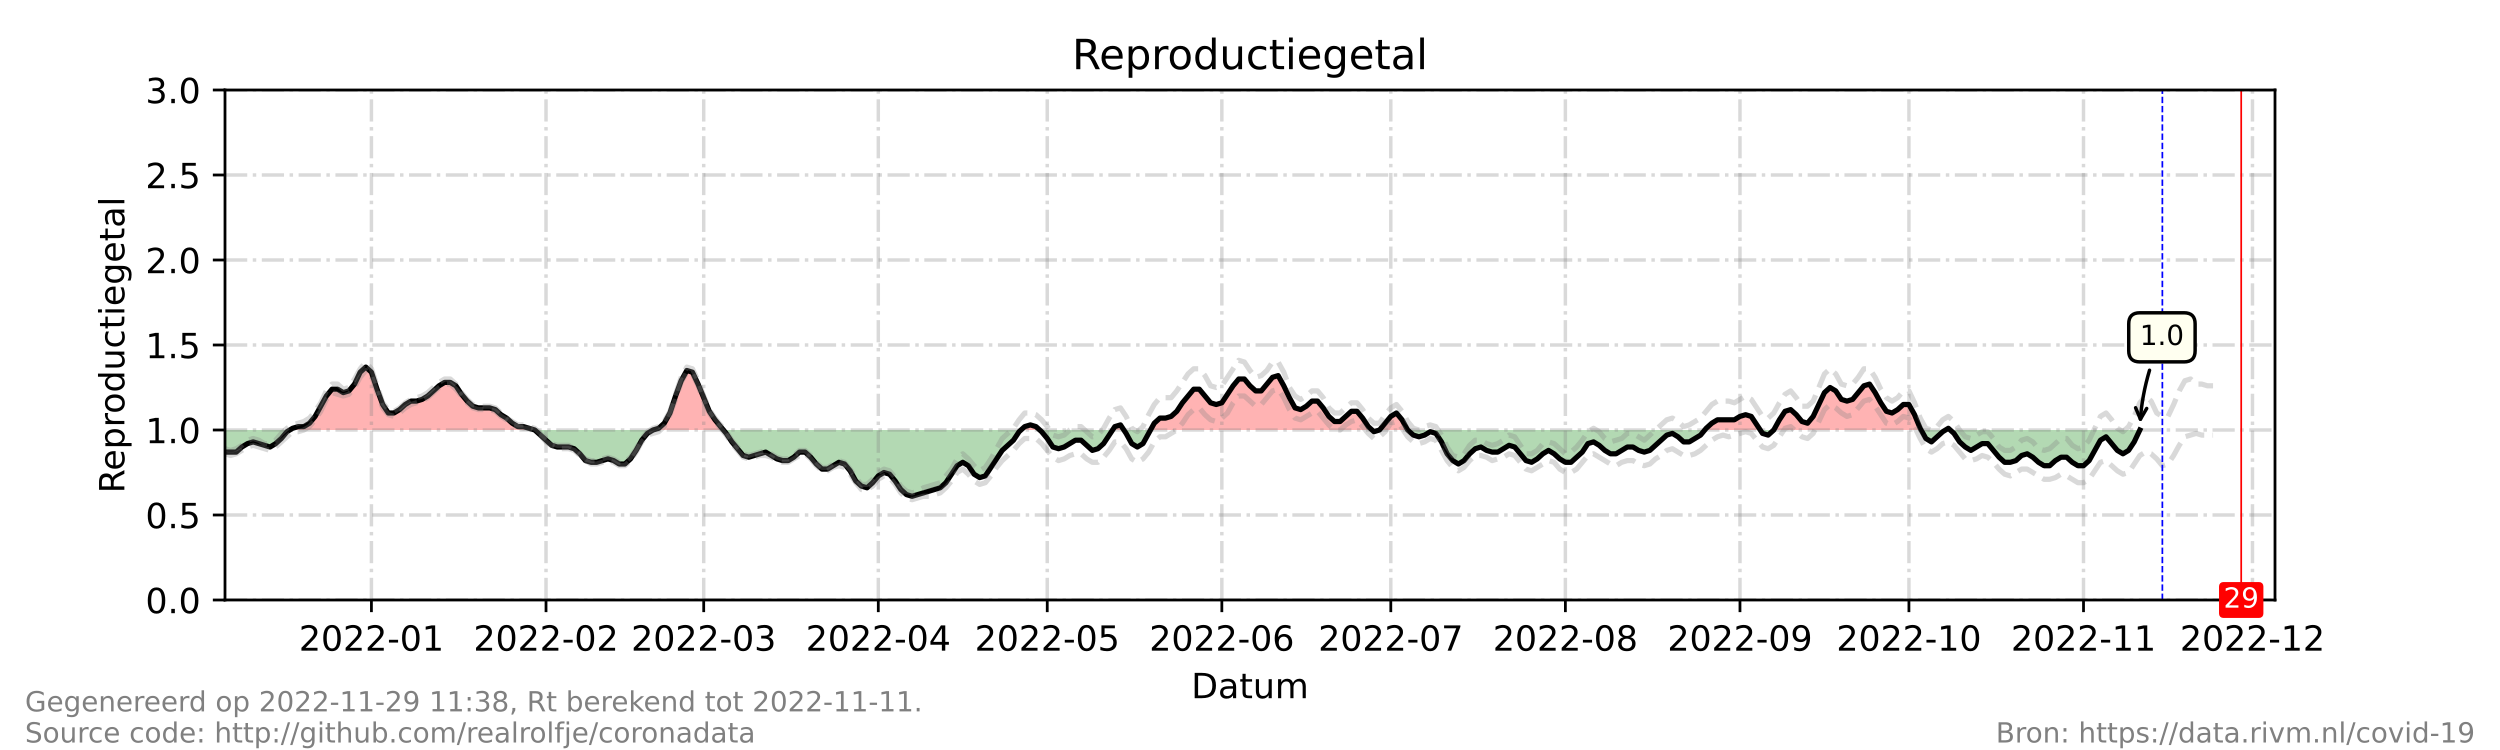 <?xml version="1.0" encoding="utf-8" standalone="no"?>
<!DOCTYPE svg PUBLIC "-//W3C//DTD SVG 1.1//EN"
  "http://www.w3.org/Graphics/SVG/1.1/DTD/svg11.dtd">
<!-- Created with matplotlib (https://matplotlib.org/) -->
<svg height="216pt" version="1.1" viewBox="0 0 720 216" width="720pt" xmlns="http://www.w3.org/2000/svg" xmlns:xlink="http://www.w3.org/1999/xlink">
 <defs>
  <style type="text/css">*{stroke-linecap:butt;stroke-linejoin:round;}</style>
 </defs>
 <g id="figure_1">
  <g id="patch_1">
   <path d="M 0 216 
L 720 216 
L 720 0 
L 0 0 
z
" style="fill:#ffffff;"/>
  </g>
  <g id="axes_1">
   <g id="patch_2">
    <path d="M 64.8 172.8 
L 655.2 172.8 
L 655.2 25.92 
L 64.8 25.92 
z
" style="fill:#ffffff;"/>
   </g>
   <g id="PolyCollection_1">
    <path clip-path="url(#p065d85ca62)" d="M 83.453 123.84 
L 84.264 123.84 
L 85.886 123.84 
L 87.508 123.84 
L 89.13 123.84 
L 90.752 123.84 
L 92.374 123.84 
L 93.996 123.84 
L 95.618 123.84 
L 97.24 123.84 
L 98.862 123.84 
L 100.484 123.84 
L 102.105 123.84 
L 103.727 123.84 
L 105.349 123.84 
L 106.971 123.84 
L 108.593 123.84 
L 110.215 123.84 
L 111.837 123.84 
L 113.459 123.84 
L 115.081 123.84 
L 116.703 123.84 
L 118.325 123.84 
L 119.947 123.84 
L 121.569 123.84 
L 123.191 123.84 
L 124.813 123.84 
L 126.435 123.84 
L 128.057 123.84 
L 129.679 123.84 
L 131.301 123.84 
L 132.923 123.84 
L 134.545 123.84 
L 136.167 123.84 
L 137.789 123.84 
L 139.411 123.84 
L 141.033 123.84 
L 142.655 123.84 
L 144.277 123.84 
L 145.899 123.84 
L 147.521 123.84 
L 149.143 123.84 
L 150.765 123.84 
L 152.387 123.84 
L 154.009 123.84 
L 152.387 123.35 
L 150.765 122.861 
L 149.143 122.861 
L 147.521 121.882 
L 145.899 120.413 
L 144.277 119.434 
L 142.655 117.965 
L 141.033 117.475 
L 139.411 117.475 
L 137.789 117.475 
L 136.167 116.986 
L 134.545 115.517 
L 132.923 113.558 
L 131.301 111.11 
L 129.679 110.131 
L 128.057 110.131 
L 126.435 111.11 
L 124.813 112.579 
L 123.191 114.048 
L 121.569 115.027 
L 119.947 115.517 
L 118.325 115.517 
L 116.703 116.496 
L 115.081 117.965 
L 113.459 118.944 
L 111.837 118.944 
L 110.215 116.496 
L 108.593 112.09 
L 106.971 107.194 
L 105.349 105.725 
L 103.727 107.194 
L 102.105 110.621 
L 100.484 112.579 
L 98.862 113.069 
L 97.24 112.09 
L 95.618 112.09 
L 93.996 114.048 
L 92.374 116.986 
L 90.752 119.923 
L 89.13 121.882 
L 87.508 122.861 
L 85.886 122.861 
L 84.264 123.35 
z
" style="fill:#ff0000;fill-opacity:0.3;"/>
    <path clip-path="url(#p065d85ca62)" d="M 188.07 123.84 
L 189.692 123.84 
L 191.314 123.84 
L 192.936 123.84 
L 194.558 123.84 
L 196.18 123.84 
L 197.802 123.84 
L 199.424 123.84 
L 201.046 123.84 
L 202.668 123.84 
L 204.29 123.84 
L 205.912 123.84 
L 207.534 123.84 
L 208.345 123.84 
L 207.534 122.861 
L 205.912 120.902 
L 204.29 118.454 
L 202.668 114.538 
L 201.046 110.621 
L 199.424 107.194 
L 197.802 106.704 
L 196.18 109.642 
L 194.558 114.048 
L 192.936 118.944 
L 191.314 121.882 
L 189.692 123.35 
z
" style="fill:#ff0000;fill-opacity:0.3;"/>
    <path clip-path="url(#p065d85ca62)" d="M 294.04 123.84 
L 295.121 123.84 
L 296.743 123.84 
L 298.365 123.84 
L 299.446 123.84 
L 298.365 122.861 
L 296.743 122.371 
L 295.121 122.861 
z
" style="fill:#ff0000;fill-opacity:0.3;"/>
    <path clip-path="url(#p065d85ca62)" d="M 320.424 123.84 
L 321.073 123.84 
L 322.695 123.84 
L 323.668 123.84 
L 322.695 122.371 
L 321.073 122.861 
z
" style="fill:#ff0000;fill-opacity:0.3;"/>
    <path clip-path="url(#p065d85ca62)" d="M 331.345 123.84 
L 332.426 123.84 
L 334.048 123.84 
L 335.67 123.84 
L 337.292 123.84 
L 338.914 123.84 
L 340.536 123.84 
L 342.158 123.84 
L 343.78 123.84 
L 345.402 123.84 
L 347.024 123.84 
L 348.646 123.84 
L 350.268 123.84 
L 351.89 123.84 
L 353.512 123.84 
L 355.134 123.84 
L 356.756 123.84 
L 358.378 123.84 
L 360 123.84 
L 361.622 123.84 
L 363.244 123.84 
L 364.866 123.84 
L 366.488 123.84 
L 368.11 123.84 
L 369.732 123.84 
L 371.354 123.84 
L 372.976 123.84 
L 374.598 123.84 
L 376.22 123.84 
L 377.842 123.84 
L 379.464 123.84 
L 381.086 123.84 
L 382.708 123.84 
L 384.33 123.84 
L 385.952 123.84 
L 387.574 123.84 
L 389.196 123.84 
L 390.818 123.84 
L 392.44 123.84 
L 394.062 123.84 
L 395.143 123.84 
L 394.062 122.861 
L 392.44 120.413 
L 390.818 118.454 
L 389.196 118.454 
L 387.574 119.923 
L 385.952 121.392 
L 384.33 121.392 
L 382.708 119.923 
L 381.086 117.475 
L 379.464 115.517 
L 377.842 115.517 
L 376.22 116.986 
L 374.598 117.965 
L 372.976 117.475 
L 371.354 114.538 
L 369.732 111.11 
L 368.11 108.173 
L 366.488 108.662 
L 364.866 110.621 
L 363.244 112.579 
L 361.622 112.579 
L 360 111.11 
L 358.378 109.152 
L 356.756 109.152 
L 355.134 111.11 
L 353.512 113.558 
L 351.89 116.006 
L 350.268 116.496 
L 348.646 116.006 
L 347.024 114.048 
L 345.402 112.09 
L 343.78 112.09 
L 342.158 114.048 
L 340.536 116.006 
L 338.914 118.454 
L 337.292 119.923 
L 335.67 120.413 
L 334.048 120.413 
L 332.426 121.882 
z
" style="fill:#ff0000;fill-opacity:0.3;"/>
    <path clip-path="url(#p065d85ca62)" d="M 397.305 123.84 
L 398.927 123.84 
L 400.549 123.84 
L 402.171 123.84 
L 403.793 123.84 
L 405.415 123.84 
L 403.793 120.902 
L 402.171 118.944 
L 400.549 119.923 
L 398.927 121.882 
z
" style="fill:#ff0000;fill-opacity:0.3;"/>
    <path clip-path="url(#p065d85ca62)" d="M 490.975 123.84 
L 491.38 123.84 
L 493.002 123.84 
L 494.624 123.84 
L 496.246 123.84 
L 497.868 123.84 
L 499.49 123.84 
L 501.112 123.84 
L 502.734 123.84 
L 504.356 123.84 
L 505.978 123.84 
L 506.951 123.84 
L 505.978 122.371 
L 504.356 119.923 
L 502.734 119.434 
L 501.112 119.923 
L 499.49 120.902 
L 497.868 120.902 
L 496.246 120.902 
L 494.624 120.902 
L 493.002 121.882 
L 491.38 123.35 
z
" style="fill:#ff0000;fill-opacity:0.3;"/>
    <path clip-path="url(#p065d85ca62)" d="M 510.844 123.84 
L 512.466 123.84 
L 514.088 123.84 
L 515.71 123.84 
L 517.332 123.84 
L 518.954 123.84 
L 520.576 123.84 
L 522.198 123.84 
L 523.82 123.84 
L 525.442 123.84 
L 527.064 123.84 
L 528.686 123.84 
L 530.308 123.84 
L 531.93 123.84 
L 533.552 123.84 
L 535.174 123.84 
L 536.796 123.84 
L 538.418 123.84 
L 540.04 123.84 
L 541.662 123.84 
L 543.284 123.84 
L 544.905 123.84 
L 546.527 123.84 
L 548.149 123.84 
L 549.771 123.84 
L 551.393 123.84 
L 553.015 123.84 
L 553.286 123.84 
L 553.015 123.35 
L 551.393 119.434 
L 549.771 116.496 
L 548.149 116.496 
L 546.527 117.965 
L 544.905 118.944 
L 543.284 118.454 
L 541.662 116.006 
L 540.04 113.069 
L 538.418 110.621 
L 536.796 111.11 
L 535.174 113.069 
L 533.552 115.027 
L 531.93 115.517 
L 530.308 115.027 
L 528.686 112.579 
L 527.064 111.6 
L 525.442 113.069 
L 523.82 116.496 
L 522.198 119.923 
L 520.576 121.882 
L 518.954 121.392 
L 517.332 119.434 
L 515.71 117.965 
L 514.088 118.454 
L 512.466 120.902 
z
" style="fill:#ff0000;fill-opacity:0.3;"/>
    <path clip-path="url(#p065d85ca62)" d="M 560.314 123.84 
L 561.125 123.84 
L 561.666 123.84 
L 561.125 123.35 
z
" style="fill:#ff0000;fill-opacity:0.3;"/>
   </g>
   <g id="PolyCollection_2">
    <path clip-path="url(#p065d85ca62)" d="M 64.8 123.84 
L 64.8 123.84 
L 66.422 123.84 
L 68.044 123.84 
L 69.666 123.84 
L 71.288 123.84 
L 72.91 123.84 
L 74.532 123.84 
L 76.154 123.84 
L 77.776 123.84 
L 79.398 123.84 
L 81.02 123.84 
L 82.642 123.84 
L 83.453 123.84 
L 82.642 124.33 
L 81.02 126.288 
L 79.398 127.757 
L 77.776 128.736 
L 76.154 128.246 
L 74.532 127.757 
L 72.91 127.267 
L 71.288 127.757 
L 69.666 128.736 
L 68.044 130.205 
L 66.422 130.205 
L 64.8 130.205 
z
" style="fill:#008000;fill-opacity:0.3;"/>
    <path clip-path="url(#p065d85ca62)" d="M 154.009 123.84 
L 154.009 123.84 
L 155.631 123.84 
L 157.253 123.84 
L 158.875 123.84 
L 160.497 123.84 
L 162.119 123.84 
L 163.741 123.84 
L 165.363 123.84 
L 166.985 123.84 
L 168.607 123.84 
L 170.229 123.84 
L 171.851 123.84 
L 173.473 123.84 
L 175.095 123.84 
L 176.716 123.84 
L 178.338 123.84 
L 179.96 123.84 
L 181.582 123.84 
L 183.204 123.84 
L 184.826 123.84 
L 186.448 123.84 
L 188.07 123.84 
L 188.07 123.84 
L 188.07 123.84 
L 186.448 124.819 
L 184.826 126.778 
L 183.204 129.715 
L 181.582 132.163 
L 179.96 133.632 
L 178.338 133.632 
L 176.716 132.653 
L 175.095 132.163 
L 173.473 132.653 
L 171.851 133.142 
L 170.229 133.142 
L 168.607 132.653 
L 166.985 130.694 
L 165.363 129.226 
L 163.741 128.736 
L 162.119 128.736 
L 160.497 128.736 
L 158.875 128.246 
L 157.253 126.778 
L 155.631 125.309 
L 154.009 123.84 
z
" style="fill:#008000;fill-opacity:0.3;"/>
    <path clip-path="url(#p065d85ca62)" d="M 208.345 123.84 
L 209.156 123.84 
L 210.778 123.84 
L 212.4 123.84 
L 214.022 123.84 
L 215.644 123.84 
L 217.266 123.84 
L 218.888 123.84 
L 220.51 123.84 
L 222.132 123.84 
L 223.754 123.84 
L 225.376 123.84 
L 226.998 123.84 
L 228.62 123.84 
L 230.242 123.84 
L 231.864 123.84 
L 233.486 123.84 
L 235.108 123.84 
L 236.73 123.84 
L 238.352 123.84 
L 239.974 123.84 
L 241.596 123.84 
L 243.218 123.84 
L 244.84 123.84 
L 246.462 123.84 
L 248.084 123.84 
L 249.705 123.84 
L 251.327 123.84 
L 252.949 123.84 
L 254.571 123.84 
L 256.193 123.84 
L 257.815 123.84 
L 259.437 123.84 
L 261.059 123.84 
L 262.681 123.84 
L 264.303 123.84 
L 265.925 123.84 
L 267.547 123.84 
L 269.169 123.84 
L 270.791 123.84 
L 272.413 123.84 
L 274.035 123.84 
L 275.657 123.84 
L 277.279 123.84 
L 278.901 123.84 
L 280.523 123.84 
L 282.145 123.84 
L 283.767 123.84 
L 285.389 123.84 
L 287.011 123.84 
L 288.633 123.84 
L 290.255 123.84 
L 291.877 123.84 
L 293.499 123.84 
L 294.04 123.84 
L 293.499 124.33 
L 291.877 126.778 
L 290.255 128.246 
L 288.633 129.715 
L 287.011 132.163 
L 285.389 134.611 
L 283.767 137.059 
L 282.145 137.549 
L 280.523 136.57 
L 278.901 134.122 
L 277.279 133.142 
L 275.657 134.122 
L 274.035 136.57 
L 272.413 139.018 
L 270.791 140.486 
L 269.169 140.976 
L 267.547 141.466 
L 265.925 141.955 
L 264.303 142.445 
L 262.681 142.934 
L 261.059 142.445 
L 259.437 140.976 
L 257.815 138.528 
L 256.193 136.57 
L 254.571 136.08 
L 252.949 137.059 
L 251.327 139.018 
L 249.705 140.486 
L 248.084 139.997 
L 246.462 138.528 
L 244.84 135.59 
L 243.218 133.632 
L 241.596 133.142 
L 239.974 134.122 
L 238.352 135.101 
L 236.73 135.101 
L 235.108 133.632 
L 233.486 131.674 
L 231.864 130.205 
L 230.242 130.205 
L 228.62 131.674 
L 226.998 132.653 
L 225.376 132.653 
L 223.754 132.163 
L 222.132 131.184 
L 220.51 130.205 
L 218.888 130.694 
L 217.266 131.184 
L 215.644 131.674 
L 214.022 131.184 
L 212.4 129.226 
L 210.778 127.267 
L 209.156 124.819 
z
" style="fill:#008000;fill-opacity:0.3;"/>
    <path clip-path="url(#p065d85ca62)" d="M 299.446 123.84 
L 299.987 123.84 
L 301.609 123.84 
L 303.231 123.84 
L 304.853 123.84 
L 306.475 123.84 
L 308.097 123.84 
L 309.719 123.84 
L 311.341 123.84 
L 312.963 123.84 
L 314.585 123.84 
L 316.207 123.84 
L 317.829 123.84 
L 319.451 123.84 
L 320.424 123.84 
L 319.451 125.309 
L 317.829 127.757 
L 316.207 129.226 
L 314.585 129.715 
L 312.963 128.246 
L 311.341 126.778 
L 309.719 126.778 
L 308.097 127.757 
L 306.475 128.736 
L 304.853 129.226 
L 303.231 128.736 
L 301.609 126.288 
L 299.987 124.33 
z
" style="fill:#008000;fill-opacity:0.3;"/>
    <path clip-path="url(#p065d85ca62)" d="M 323.668 123.84 
L 324.316 123.84 
L 325.938 123.84 
L 327.56 123.84 
L 329.182 123.84 
L 330.804 123.84 
L 331.345 123.84 
L 330.804 124.819 
L 329.182 127.757 
L 327.56 128.736 
L 325.938 127.757 
L 324.316 124.819 
z
" style="fill:#008000;fill-opacity:0.3;"/>
    <path clip-path="url(#p065d85ca62)" d="M 395.143 123.84 
L 395.684 123.84 
L 397.305 123.84 
L 397.305 123.84 
L 397.305 123.84 
L 395.684 124.33 
z
" style="fill:#008000;fill-opacity:0.3;"/>
    <path clip-path="url(#p065d85ca62)" d="M 405.415 123.84 
L 405.415 123.84 
L 407.037 123.84 
L 408.659 123.84 
L 410.281 123.84 
L 411.903 123.84 
L 413.525 123.84 
L 415.147 123.84 
L 416.769 123.84 
L 418.391 123.84 
L 420.013 123.84 
L 421.635 123.84 
L 423.257 123.84 
L 424.879 123.84 
L 426.501 123.84 
L 428.123 123.84 
L 429.745 123.84 
L 431.367 123.84 
L 432.989 123.84 
L 434.611 123.84 
L 436.233 123.84 
L 437.855 123.84 
L 439.477 123.84 
L 441.099 123.84 
L 442.721 123.84 
L 444.343 123.84 
L 445.965 123.84 
L 447.587 123.84 
L 449.209 123.84 
L 450.831 123.84 
L 452.453 123.84 
L 454.075 123.84 
L 455.697 123.84 
L 457.319 123.84 
L 458.941 123.84 
L 460.563 123.84 
L 462.185 123.84 
L 463.807 123.84 
L 465.429 123.84 
L 467.051 123.84 
L 468.673 123.84 
L 470.295 123.84 
L 471.916 123.84 
L 473.538 123.84 
L 475.16 123.84 
L 476.782 123.84 
L 478.404 123.84 
L 480.026 123.84 
L 481.648 123.84 
L 483.27 123.84 
L 484.892 123.84 
L 486.514 123.84 
L 488.136 123.84 
L 489.758 123.84 
L 490.975 123.84 
L 489.758 125.309 
L 488.136 126.288 
L 486.514 127.267 
L 484.892 127.267 
L 483.27 125.798 
L 481.648 124.819 
L 480.026 125.309 
L 478.404 126.778 
L 476.782 128.246 
L 475.16 129.715 
L 473.538 130.205 
L 471.916 129.715 
L 470.295 128.736 
L 468.673 128.736 
L 467.051 129.715 
L 465.429 130.694 
L 463.807 130.694 
L 462.185 129.715 
L 460.563 128.246 
L 458.941 127.267 
L 457.319 127.757 
L 455.697 130.205 
L 454.075 131.674 
L 452.453 133.142 
L 450.831 133.142 
L 449.209 132.163 
L 447.587 130.694 
L 445.965 129.715 
L 444.343 130.694 
L 442.721 132.163 
L 441.099 133.142 
L 439.477 132.653 
L 437.855 130.694 
L 436.233 128.736 
L 434.611 128.246 
L 432.989 129.226 
L 431.367 130.205 
L 429.745 130.205 
L 428.123 129.715 
L 426.501 128.736 
L 424.879 129.226 
L 423.257 130.694 
L 421.635 132.653 
L 420.013 133.632 
L 418.391 132.653 
L 416.769 130.694 
L 415.147 127.267 
L 413.525 124.819 
L 411.903 124.33 
L 410.281 125.309 
L 408.659 125.798 
L 407.037 125.309 
L 405.415 123.84 
z
" style="fill:#008000;fill-opacity:0.3;"/>
    <path clip-path="url(#p065d85ca62)" d="M 506.951 123.84 
L 507.6 123.84 
L 509.222 123.84 
L 510.844 123.84 
L 510.844 123.84 
L 510.844 123.84 
L 509.222 125.309 
L 507.6 124.819 
z
" style="fill:#008000;fill-opacity:0.3;"/>
    <path clip-path="url(#p065d85ca62)" d="M 553.286 123.84 
L 554.637 123.84 
L 556.259 123.84 
L 557.881 123.84 
L 559.503 123.84 
L 560.314 123.84 
L 559.503 124.33 
L 557.881 125.798 
L 556.259 127.267 
L 554.637 126.288 
z
" style="fill:#008000;fill-opacity:0.3;"/>
    <path clip-path="url(#p065d85ca62)" d="M 561.666 123.84 
L 562.747 123.84 
L 564.369 123.84 
L 565.991 123.84 
L 567.613 123.84 
L 569.235 123.84 
L 570.857 123.84 
L 572.479 123.84 
L 574.101 123.84 
L 575.723 123.84 
L 577.345 123.84 
L 578.967 123.84 
L 580.589 123.84 
L 582.211 123.84 
L 583.833 123.84 
L 585.455 123.84 
L 587.077 123.84 
L 588.699 123.84 
L 590.321 123.84 
L 591.943 123.84 
L 593.565 123.84 
L 595.187 123.84 
L 596.809 123.84 
L 598.431 123.84 
L 600.053 123.84 
L 601.675 123.84 
L 603.297 123.84 
L 604.919 123.84 
L 606.541 123.84 
L 608.163 123.84 
L 609.785 123.84 
L 611.407 123.84 
L 613.029 123.84 
L 614.651 123.84 
L 616.273 123.84 
L 616.273 123.84 
L 616.273 123.84 
L 614.651 127.267 
L 613.029 129.715 
L 611.407 130.694 
L 609.785 129.715 
L 608.163 127.757 
L 606.541 125.798 
L 604.919 126.778 
L 603.297 129.715 
L 601.675 132.653 
L 600.053 134.122 
L 598.431 134.122 
L 596.809 133.142 
L 595.187 131.674 
L 593.565 131.674 
L 591.943 132.653 
L 590.321 134.122 
L 588.699 134.122 
L 587.077 133.142 
L 585.455 131.674 
L 583.833 130.694 
L 582.211 131.184 
L 580.589 132.653 
L 578.967 133.142 
L 577.345 133.142 
L 575.723 131.674 
L 574.101 129.715 
L 572.479 127.757 
L 570.857 127.757 
L 569.235 128.736 
L 567.613 129.715 
L 565.991 128.736 
L 564.369 127.267 
L 562.747 124.819 
z
" style="fill:#008000;fill-opacity:0.3;"/>
   </g>
   <g id="matplotlib.axis_1">
    <g id="xtick_1">
     <g id="line2d_1">
      <path clip-path="url(#p065d85ca62)" d="M 106.971 172.8 
L 106.971 25.92 
" style="fill:none;stroke:#808080;stroke-dasharray:6.4,1.6,1,1.6;stroke-dashoffset:0;stroke-opacity:0.3;"/>
     </g>
     <g id="line2d_2">
      <defs>
       <path d="M 0 0 
L 0 3.5 
" id="m43b0eb9f7a" style="stroke:#000000;stroke-width:0.8;"/>
      </defs>
      <g>
       <use style="stroke:#000000;stroke-width:0.8;" x="106.971" xlink:href="#m43b0eb9f7a" y="172.8"/>
      </g>
     </g>
     <g id="text_1">
      <!-- 2022-01 -->
      <g transform="translate(86.08 187.398)scale(0.1 -0.1)">
       <defs>
        <path d="M 19.188 8.297 
L 53.609 8.297 
L 53.609 0 
L 7.328 0 
L 7.328 8.297 
Q 12.938 14.109 22.625 23.891 
Q 32.328 33.688 34.812 36.531 
Q 39.547 41.844 41.422 45.531 
Q 43.312 49.219 43.312 52.781 
Q 43.312 58.594 39.234 62.25 
Q 35.156 65.922 28.609 65.922 
Q 23.969 65.922 18.812 64.312 
Q 13.672 62.703 7.812 59.422 
L 7.812 69.391 
Q 13.766 71.781 18.938 73 
Q 24.125 74.219 28.422 74.219 
Q 39.75 74.219 46.484 68.547 
Q 53.219 62.891 53.219 53.422 
Q 53.219 48.922 51.531 44.891 
Q 49.859 40.875 45.406 35.406 
Q 44.188 33.984 37.641 27.219 
Q 31.109 20.453 19.188 8.297 
z
" id="DejaVuSans-50"/>
        <path d="M 31.781 66.406 
Q 24.172 66.406 20.328 58.906 
Q 16.5 51.422 16.5 36.375 
Q 16.5 21.391 20.328 13.891 
Q 24.172 6.391 31.781 6.391 
Q 39.453 6.391 43.281 13.891 
Q 47.125 21.391 47.125 36.375 
Q 47.125 51.422 43.281 58.906 
Q 39.453 66.406 31.781 66.406 
z
M 31.781 74.219 
Q 44.047 74.219 50.516 64.516 
Q 56.984 54.828 56.984 36.375 
Q 56.984 17.969 50.516 8.266 
Q 44.047 -1.422 31.781 -1.422 
Q 19.531 -1.422 13.062 8.266 
Q 6.594 17.969 6.594 36.375 
Q 6.594 54.828 13.062 64.516 
Q 19.531 74.219 31.781 74.219 
z
" id="DejaVuSans-48"/>
        <path d="M 4.891 31.391 
L 31.203 31.391 
L 31.203 23.391 
L 4.891 23.391 
z
" id="DejaVuSans-45"/>
        <path d="M 12.406 8.297 
L 28.516 8.297 
L 28.516 63.922 
L 10.984 60.406 
L 10.984 69.391 
L 28.422 72.906 
L 38.281 72.906 
L 38.281 8.297 
L 54.391 8.297 
L 54.391 0 
L 12.406 0 
z
" id="DejaVuSans-49"/>
       </defs>
       <use xlink:href="#DejaVuSans-50"/>
       <use x="63.623" xlink:href="#DejaVuSans-48"/>
       <use x="127.246" xlink:href="#DejaVuSans-50"/>
       <use x="190.869" xlink:href="#DejaVuSans-50"/>
       <use x="254.492" xlink:href="#DejaVuSans-45"/>
       <use x="290.576" xlink:href="#DejaVuSans-48"/>
       <use x="354.199" xlink:href="#DejaVuSans-49"/>
      </g>
     </g>
    </g>
    <g id="xtick_2">
     <g id="line2d_3">
      <path clip-path="url(#p065d85ca62)" d="M 157.253 172.8 
L 157.253 25.92 
" style="fill:none;stroke:#808080;stroke-dasharray:6.4,1.6,1,1.6;stroke-dashoffset:0;stroke-opacity:0.3;"/>
     </g>
     <g id="line2d_4">
      <g>
       <use style="stroke:#000000;stroke-width:0.8;" x="157.253" xlink:href="#m43b0eb9f7a" y="172.8"/>
      </g>
     </g>
     <g id="text_2">
      <!-- 2022-02 -->
      <g transform="translate(136.361 187.398)scale(0.1 -0.1)">
       <use xlink:href="#DejaVuSans-50"/>
       <use x="63.623" xlink:href="#DejaVuSans-48"/>
       <use x="127.246" xlink:href="#DejaVuSans-50"/>
       <use x="190.869" xlink:href="#DejaVuSans-50"/>
       <use x="254.492" xlink:href="#DejaVuSans-45"/>
       <use x="290.576" xlink:href="#DejaVuSans-48"/>
       <use x="354.199" xlink:href="#DejaVuSans-50"/>
      </g>
     </g>
    </g>
    <g id="xtick_3">
     <g id="line2d_5">
      <path clip-path="url(#p065d85ca62)" d="M 202.668 172.8 
L 202.668 25.92 
" style="fill:none;stroke:#808080;stroke-dasharray:6.4,1.6,1,1.6;stroke-dashoffset:0;stroke-opacity:0.3;"/>
     </g>
     <g id="line2d_6">
      <g>
       <use style="stroke:#000000;stroke-width:0.8;" x="202.668" xlink:href="#m43b0eb9f7a" y="172.8"/>
      </g>
     </g>
     <g id="text_3">
      <!-- 2022-03 -->
      <g transform="translate(181.777 187.398)scale(0.1 -0.1)">
       <defs>
        <path d="M 40.578 39.312 
Q 47.656 37.797 51.625 33 
Q 55.609 28.219 55.609 21.188 
Q 55.609 10.406 48.188 4.484 
Q 40.766 -1.422 27.094 -1.422 
Q 22.516 -1.422 17.656 -0.516 
Q 12.797 0.391 7.625 2.203 
L 7.625 11.719 
Q 11.719 9.328 16.594 8.109 
Q 21.484 6.891 26.812 6.891 
Q 36.078 6.891 40.938 10.547 
Q 45.797 14.203 45.797 21.188 
Q 45.797 27.641 41.281 31.266 
Q 36.766 34.906 28.719 34.906 
L 20.219 34.906 
L 20.219 43.016 
L 29.109 43.016 
Q 36.375 43.016 40.234 45.922 
Q 44.094 48.828 44.094 54.297 
Q 44.094 59.906 40.109 62.906 
Q 36.141 65.922 28.719 65.922 
Q 24.656 65.922 20.016 65.031 
Q 15.375 64.156 9.812 62.312 
L 9.812 71.094 
Q 15.438 72.656 20.344 73.438 
Q 25.25 74.219 29.594 74.219 
Q 40.828 74.219 47.359 69.109 
Q 53.906 64.016 53.906 55.328 
Q 53.906 49.266 50.438 45.094 
Q 46.969 40.922 40.578 39.312 
z
" id="DejaVuSans-51"/>
       </defs>
       <use xlink:href="#DejaVuSans-50"/>
       <use x="63.623" xlink:href="#DejaVuSans-48"/>
       <use x="127.246" xlink:href="#DejaVuSans-50"/>
       <use x="190.869" xlink:href="#DejaVuSans-50"/>
       <use x="254.492" xlink:href="#DejaVuSans-45"/>
       <use x="290.576" xlink:href="#DejaVuSans-48"/>
       <use x="354.199" xlink:href="#DejaVuSans-51"/>
      </g>
     </g>
    </g>
    <g id="xtick_4">
     <g id="line2d_7">
      <path clip-path="url(#p065d85ca62)" d="M 252.949 172.8 
L 252.949 25.92 
" style="fill:none;stroke:#808080;stroke-dasharray:6.4,1.6,1,1.6;stroke-dashoffset:0;stroke-opacity:0.3;"/>
     </g>
     <g id="line2d_8">
      <g>
       <use style="stroke:#000000;stroke-width:0.8;" x="252.949" xlink:href="#m43b0eb9f7a" y="172.8"/>
      </g>
     </g>
     <g id="text_4">
      <!-- 2022-04 -->
      <g transform="translate(232.058 187.398)scale(0.1 -0.1)">
       <defs>
        <path d="M 37.797 64.312 
L 12.891 25.391 
L 37.797 25.391 
z
M 35.203 72.906 
L 47.609 72.906 
L 47.609 25.391 
L 58.016 25.391 
L 58.016 17.188 
L 47.609 17.188 
L 47.609 0 
L 37.797 0 
L 37.797 17.188 
L 4.891 17.188 
L 4.891 26.703 
z
" id="DejaVuSans-52"/>
       </defs>
       <use xlink:href="#DejaVuSans-50"/>
       <use x="63.623" xlink:href="#DejaVuSans-48"/>
       <use x="127.246" xlink:href="#DejaVuSans-50"/>
       <use x="190.869" xlink:href="#DejaVuSans-50"/>
       <use x="254.492" xlink:href="#DejaVuSans-45"/>
       <use x="290.576" xlink:href="#DejaVuSans-48"/>
       <use x="354.199" xlink:href="#DejaVuSans-52"/>
      </g>
     </g>
    </g>
    <g id="xtick_5">
     <g id="line2d_9">
      <path clip-path="url(#p065d85ca62)" d="M 301.609 172.8 
L 301.609 25.92 
" style="fill:none;stroke:#808080;stroke-dasharray:6.4,1.6,1,1.6;stroke-dashoffset:0;stroke-opacity:0.3;"/>
     </g>
     <g id="line2d_10">
      <g>
       <use style="stroke:#000000;stroke-width:0.8;" x="301.609" xlink:href="#m43b0eb9f7a" y="172.8"/>
      </g>
     </g>
     <g id="text_5">
      <!-- 2022-05 -->
      <g transform="translate(280.717 187.398)scale(0.1 -0.1)">
       <defs>
        <path d="M 10.797 72.906 
L 49.516 72.906 
L 49.516 64.594 
L 19.828 64.594 
L 19.828 46.734 
Q 21.969 47.469 24.109 47.828 
Q 26.266 48.188 28.422 48.188 
Q 40.625 48.188 47.75 41.5 
Q 54.891 34.812 54.891 23.391 
Q 54.891 11.625 47.562 5.094 
Q 40.234 -1.422 26.906 -1.422 
Q 22.312 -1.422 17.547 -0.641 
Q 12.797 0.141 7.719 1.703 
L 7.719 11.625 
Q 12.109 9.234 16.797 8.062 
Q 21.484 6.891 26.703 6.891 
Q 35.156 6.891 40.078 11.328 
Q 45.016 15.766 45.016 23.391 
Q 45.016 31 40.078 35.438 
Q 35.156 39.891 26.703 39.891 
Q 22.75 39.891 18.812 39.016 
Q 14.891 38.141 10.797 36.281 
z
" id="DejaVuSans-53"/>
       </defs>
       <use xlink:href="#DejaVuSans-50"/>
       <use x="63.623" xlink:href="#DejaVuSans-48"/>
       <use x="127.246" xlink:href="#DejaVuSans-50"/>
       <use x="190.869" xlink:href="#DejaVuSans-50"/>
       <use x="254.492" xlink:href="#DejaVuSans-45"/>
       <use x="290.576" xlink:href="#DejaVuSans-48"/>
       <use x="354.199" xlink:href="#DejaVuSans-53"/>
      </g>
     </g>
    </g>
    <g id="xtick_6">
     <g id="line2d_11">
      <path clip-path="url(#p065d85ca62)" d="M 351.89 172.8 
L 351.89 25.92 
" style="fill:none;stroke:#808080;stroke-dasharray:6.4,1.6,1,1.6;stroke-dashoffset:0;stroke-opacity:0.3;"/>
     </g>
     <g id="line2d_12">
      <g>
       <use style="stroke:#000000;stroke-width:0.8;" x="351.89" xlink:href="#m43b0eb9f7a" y="172.8"/>
      </g>
     </g>
     <g id="text_6">
      <!-- 2022-06 -->
      <g transform="translate(330.999 187.398)scale(0.1 -0.1)">
       <defs>
        <path d="M 33.016 40.375 
Q 26.375 40.375 22.484 35.828 
Q 18.609 31.297 18.609 23.391 
Q 18.609 15.531 22.484 10.953 
Q 26.375 6.391 33.016 6.391 
Q 39.656 6.391 43.531 10.953 
Q 47.406 15.531 47.406 23.391 
Q 47.406 31.297 43.531 35.828 
Q 39.656 40.375 33.016 40.375 
z
M 52.594 71.297 
L 52.594 62.312 
Q 48.875 64.062 45.094 64.984 
Q 41.312 65.922 37.594 65.922 
Q 27.828 65.922 22.672 59.328 
Q 17.531 52.734 16.797 39.406 
Q 19.672 43.656 24.016 45.922 
Q 28.375 48.188 33.594 48.188 
Q 44.578 48.188 50.953 41.516 
Q 57.328 34.859 57.328 23.391 
Q 57.328 12.156 50.688 5.359 
Q 44.047 -1.422 33.016 -1.422 
Q 20.359 -1.422 13.672 8.266 
Q 6.984 17.969 6.984 36.375 
Q 6.984 53.656 15.188 63.938 
Q 23.391 74.219 37.203 74.219 
Q 40.922 74.219 44.703 73.484 
Q 48.484 72.75 52.594 71.297 
z
" id="DejaVuSans-54"/>
       </defs>
       <use xlink:href="#DejaVuSans-50"/>
       <use x="63.623" xlink:href="#DejaVuSans-48"/>
       <use x="127.246" xlink:href="#DejaVuSans-50"/>
       <use x="190.869" xlink:href="#DejaVuSans-50"/>
       <use x="254.492" xlink:href="#DejaVuSans-45"/>
       <use x="290.576" xlink:href="#DejaVuSans-48"/>
       <use x="354.199" xlink:href="#DejaVuSans-54"/>
      </g>
     </g>
    </g>
    <g id="xtick_7">
     <g id="line2d_13">
      <path clip-path="url(#p065d85ca62)" d="M 400.549 172.8 
L 400.549 25.92 
" style="fill:none;stroke:#808080;stroke-dasharray:6.4,1.6,1,1.6;stroke-dashoffset:0;stroke-opacity:0.3;"/>
     </g>
     <g id="line2d_14">
      <g>
       <use style="stroke:#000000;stroke-width:0.8;" x="400.549" xlink:href="#m43b0eb9f7a" y="172.8"/>
      </g>
     </g>
     <g id="text_7">
      <!-- 2022-07 -->
      <g transform="translate(379.658 187.398)scale(0.1 -0.1)">
       <defs>
        <path d="M 8.203 72.906 
L 55.078 72.906 
L 55.078 68.703 
L 28.609 0 
L 18.312 0 
L 43.219 64.594 
L 8.203 64.594 
z
" id="DejaVuSans-55"/>
       </defs>
       <use xlink:href="#DejaVuSans-50"/>
       <use x="63.623" xlink:href="#DejaVuSans-48"/>
       <use x="127.246" xlink:href="#DejaVuSans-50"/>
       <use x="190.869" xlink:href="#DejaVuSans-50"/>
       <use x="254.492" xlink:href="#DejaVuSans-45"/>
       <use x="290.576" xlink:href="#DejaVuSans-48"/>
       <use x="354.199" xlink:href="#DejaVuSans-55"/>
      </g>
     </g>
    </g>
    <g id="xtick_8">
     <g id="line2d_15">
      <path clip-path="url(#p065d85ca62)" d="M 450.831 172.8 
L 450.831 25.92 
" style="fill:none;stroke:#808080;stroke-dasharray:6.4,1.6,1,1.6;stroke-dashoffset:0;stroke-opacity:0.3;"/>
     </g>
     <g id="line2d_16">
      <g>
       <use style="stroke:#000000;stroke-width:0.8;" x="450.831" xlink:href="#m43b0eb9f7a" y="172.8"/>
      </g>
     </g>
     <g id="text_8">
      <!-- 2022-08 -->
      <g transform="translate(429.939 187.398)scale(0.1 -0.1)">
       <defs>
        <path d="M 31.781 34.625 
Q 24.75 34.625 20.719 30.859 
Q 16.703 27.094 16.703 20.516 
Q 16.703 13.922 20.719 10.156 
Q 24.75 6.391 31.781 6.391 
Q 38.812 6.391 42.859 10.172 
Q 46.922 13.969 46.922 20.516 
Q 46.922 27.094 42.891 30.859 
Q 38.875 34.625 31.781 34.625 
z
M 21.922 38.812 
Q 15.578 40.375 12.031 44.719 
Q 8.5 49.078 8.5 55.328 
Q 8.5 64.062 14.719 69.141 
Q 20.953 74.219 31.781 74.219 
Q 42.672 74.219 48.875 69.141 
Q 55.078 64.062 55.078 55.328 
Q 55.078 49.078 51.531 44.719 
Q 48 40.375 41.703 38.812 
Q 48.828 37.156 52.797 32.312 
Q 56.781 27.484 56.781 20.516 
Q 56.781 9.906 50.312 4.234 
Q 43.844 -1.422 31.781 -1.422 
Q 19.734 -1.422 13.25 4.234 
Q 6.781 9.906 6.781 20.516 
Q 6.781 27.484 10.781 32.312 
Q 14.797 37.156 21.922 38.812 
z
M 18.312 54.391 
Q 18.312 48.734 21.844 45.562 
Q 25.391 42.391 31.781 42.391 
Q 38.141 42.391 41.719 45.562 
Q 45.312 48.734 45.312 54.391 
Q 45.312 60.062 41.719 63.234 
Q 38.141 66.406 31.781 66.406 
Q 25.391 66.406 21.844 63.234 
Q 18.312 60.062 18.312 54.391 
z
" id="DejaVuSans-56"/>
       </defs>
       <use xlink:href="#DejaVuSans-50"/>
       <use x="63.623" xlink:href="#DejaVuSans-48"/>
       <use x="127.246" xlink:href="#DejaVuSans-50"/>
       <use x="190.869" xlink:href="#DejaVuSans-50"/>
       <use x="254.492" xlink:href="#DejaVuSans-45"/>
       <use x="290.576" xlink:href="#DejaVuSans-48"/>
       <use x="354.199" xlink:href="#DejaVuSans-56"/>
      </g>
     </g>
    </g>
    <g id="xtick_9">
     <g id="line2d_17">
      <path clip-path="url(#p065d85ca62)" d="M 501.112 172.8 
L 501.112 25.92 
" style="fill:none;stroke:#808080;stroke-dasharray:6.4,1.6,1,1.6;stroke-dashoffset:0;stroke-opacity:0.3;"/>
     </g>
     <g id="line2d_18">
      <g>
       <use style="stroke:#000000;stroke-width:0.8;" x="501.112" xlink:href="#m43b0eb9f7a" y="172.8"/>
      </g>
     </g>
     <g id="text_9">
      <!-- 2022-09 -->
      <g transform="translate(480.221 187.398)scale(0.1 -0.1)">
       <defs>
        <path d="M 10.984 1.516 
L 10.984 10.5 
Q 14.703 8.734 18.5 7.812 
Q 22.312 6.891 25.984 6.891 
Q 35.75 6.891 40.891 13.453 
Q 46.047 20.016 46.781 33.406 
Q 43.953 29.203 39.594 26.953 
Q 35.25 24.703 29.984 24.703 
Q 19.047 24.703 12.672 31.312 
Q 6.297 37.938 6.297 49.422 
Q 6.297 60.641 12.938 67.422 
Q 19.578 74.219 30.609 74.219 
Q 43.266 74.219 49.922 64.516 
Q 56.594 54.828 56.594 36.375 
Q 56.594 19.141 48.406 8.859 
Q 40.234 -1.422 26.422 -1.422 
Q 22.703 -1.422 18.891 -0.688 
Q 15.094 0.047 10.984 1.516 
z
M 30.609 32.422 
Q 37.25 32.422 41.125 36.953 
Q 45.016 41.5 45.016 49.422 
Q 45.016 57.281 41.125 61.844 
Q 37.25 66.406 30.609 66.406 
Q 23.969 66.406 20.094 61.844 
Q 16.219 57.281 16.219 49.422 
Q 16.219 41.5 20.094 36.953 
Q 23.969 32.422 30.609 32.422 
z
" id="DejaVuSans-57"/>
       </defs>
       <use xlink:href="#DejaVuSans-50"/>
       <use x="63.623" xlink:href="#DejaVuSans-48"/>
       <use x="127.246" xlink:href="#DejaVuSans-50"/>
       <use x="190.869" xlink:href="#DejaVuSans-50"/>
       <use x="254.492" xlink:href="#DejaVuSans-45"/>
       <use x="290.576" xlink:href="#DejaVuSans-48"/>
       <use x="354.199" xlink:href="#DejaVuSans-57"/>
      </g>
     </g>
    </g>
    <g id="xtick_10">
     <g id="line2d_19">
      <path clip-path="url(#p065d85ca62)" d="M 549.771 172.8 
L 549.771 25.92 
" style="fill:none;stroke:#808080;stroke-dasharray:6.4,1.6,1,1.6;stroke-dashoffset:0;stroke-opacity:0.3;"/>
     </g>
     <g id="line2d_20">
      <g>
       <use style="stroke:#000000;stroke-width:0.8;" x="549.771" xlink:href="#m43b0eb9f7a" y="172.8"/>
      </g>
     </g>
     <g id="text_10">
      <!-- 2022-10 -->
      <g transform="translate(528.88 187.398)scale(0.1 -0.1)">
       <use xlink:href="#DejaVuSans-50"/>
       <use x="63.623" xlink:href="#DejaVuSans-48"/>
       <use x="127.246" xlink:href="#DejaVuSans-50"/>
       <use x="190.869" xlink:href="#DejaVuSans-50"/>
       <use x="254.492" xlink:href="#DejaVuSans-45"/>
       <use x="290.576" xlink:href="#DejaVuSans-49"/>
       <use x="354.199" xlink:href="#DejaVuSans-48"/>
      </g>
     </g>
    </g>
    <g id="xtick_11">
     <g id="line2d_21">
      <path clip-path="url(#p065d85ca62)" d="M 600.053 172.8 
L 600.053 25.92 
" style="fill:none;stroke:#808080;stroke-dasharray:6.4,1.6,1,1.6;stroke-dashoffset:0;stroke-opacity:0.3;"/>
     </g>
     <g id="line2d_22">
      <g>
       <use style="stroke:#000000;stroke-width:0.8;" x="600.053" xlink:href="#m43b0eb9f7a" y="172.8"/>
      </g>
     </g>
     <g id="text_11">
      <!-- 2022-11 -->
      <g transform="translate(579.161 187.398)scale(0.1 -0.1)">
       <use xlink:href="#DejaVuSans-50"/>
       <use x="63.623" xlink:href="#DejaVuSans-48"/>
       <use x="127.246" xlink:href="#DejaVuSans-50"/>
       <use x="190.869" xlink:href="#DejaVuSans-50"/>
       <use x="254.492" xlink:href="#DejaVuSans-45"/>
       <use x="290.576" xlink:href="#DejaVuSans-49"/>
       <use x="354.199" xlink:href="#DejaVuSans-49"/>
      </g>
     </g>
    </g>
    <g id="xtick_12">
     <g id="line2d_23">
      <path clip-path="url(#p065d85ca62)" d="M 648.712 172.8 
L 648.712 25.92 
" style="fill:none;stroke:#808080;stroke-dasharray:6.4,1.6,1,1.6;stroke-dashoffset:0;stroke-opacity:0.3;"/>
     </g>
     <g id="line2d_24">
      <g>
       <use style="stroke:#000000;stroke-width:0.8;" x="648.712" xlink:href="#m43b0eb9f7a" y="172.8"/>
      </g>
     </g>
     <g id="text_12">
      <!-- 2022-12 -->
      <g transform="translate(627.821 187.398)scale(0.1 -0.1)">
       <use xlink:href="#DejaVuSans-50"/>
       <use x="63.623" xlink:href="#DejaVuSans-48"/>
       <use x="127.246" xlink:href="#DejaVuSans-50"/>
       <use x="190.869" xlink:href="#DejaVuSans-50"/>
       <use x="254.492" xlink:href="#DejaVuSans-45"/>
       <use x="290.576" xlink:href="#DejaVuSans-49"/>
       <use x="354.199" xlink:href="#DejaVuSans-50"/>
      </g>
     </g>
    </g>
    <g id="text_13">
     <!-- Datum -->
     <g transform="translate(343.087 201.077)scale(0.1 -0.1)">
      <defs>
       <path d="M 19.672 64.797 
L 19.672 8.109 
L 31.594 8.109 
Q 46.688 8.109 53.688 14.938 
Q 60.688 21.781 60.688 36.531 
Q 60.688 51.172 53.688 57.984 
Q 46.688 64.797 31.594 64.797 
z
M 9.812 72.906 
L 30.078 72.906 
Q 51.266 72.906 61.172 64.094 
Q 71.094 55.281 71.094 36.531 
Q 71.094 17.672 61.125 8.828 
Q 51.172 0 30.078 0 
L 9.812 0 
z
" id="DejaVuSans-68"/>
       <path d="M 34.281 27.484 
Q 23.391 27.484 19.188 25 
Q 14.984 22.516 14.984 16.5 
Q 14.984 11.719 18.141 8.906 
Q 21.297 6.109 26.703 6.109 
Q 34.188 6.109 38.703 11.406 
Q 43.219 16.703 43.219 25.484 
L 43.219 27.484 
z
M 52.203 31.203 
L 52.203 0 
L 43.219 0 
L 43.219 8.297 
Q 40.141 3.328 35.547 0.953 
Q 30.953 -1.422 24.312 -1.422 
Q 15.922 -1.422 10.953 3.297 
Q 6 8.016 6 15.922 
Q 6 25.141 12.172 29.828 
Q 18.359 34.516 30.609 34.516 
L 43.219 34.516 
L 43.219 35.406 
Q 43.219 41.609 39.141 45 
Q 35.062 48.391 27.688 48.391 
Q 23 48.391 18.547 47.266 
Q 14.109 46.141 10.016 43.891 
L 10.016 52.203 
Q 14.938 54.109 19.578 55.047 
Q 24.219 56 28.609 56 
Q 40.484 56 46.344 49.844 
Q 52.203 43.703 52.203 31.203 
z
" id="DejaVuSans-97"/>
       <path d="M 18.312 70.219 
L 18.312 54.688 
L 36.812 54.688 
L 36.812 47.703 
L 18.312 47.703 
L 18.312 18.016 
Q 18.312 11.328 20.141 9.422 
Q 21.969 7.516 27.594 7.516 
L 36.812 7.516 
L 36.812 0 
L 27.594 0 
Q 17.188 0 13.234 3.875 
Q 9.281 7.766 9.281 18.016 
L 9.281 47.703 
L 2.688 47.703 
L 2.688 54.688 
L 9.281 54.688 
L 9.281 70.219 
z
" id="DejaVuSans-116"/>
       <path d="M 8.5 21.578 
L 8.5 54.688 
L 17.484 54.688 
L 17.484 21.922 
Q 17.484 14.156 20.5 10.266 
Q 23.531 6.391 29.594 6.391 
Q 36.859 6.391 41.078 11.031 
Q 45.312 15.672 45.312 23.688 
L 45.312 54.688 
L 54.297 54.688 
L 54.297 0 
L 45.312 0 
L 45.312 8.406 
Q 42.047 3.422 37.719 1 
Q 33.406 -1.422 27.688 -1.422 
Q 18.266 -1.422 13.375 4.438 
Q 8.5 10.297 8.5 21.578 
z
M 31.109 56 
z
" id="DejaVuSans-117"/>
       <path d="M 52 44.188 
Q 55.375 50.25 60.062 53.125 
Q 64.75 56 71.094 56 
Q 79.641 56 84.281 50.016 
Q 88.922 44.047 88.922 33.016 
L 88.922 0 
L 79.891 0 
L 79.891 32.719 
Q 79.891 40.578 77.094 44.375 
Q 74.312 48.188 68.609 48.188 
Q 61.625 48.188 57.562 43.547 
Q 53.516 38.922 53.516 30.906 
L 53.516 0 
L 44.484 0 
L 44.484 32.719 
Q 44.484 40.625 41.703 44.406 
Q 38.922 48.188 33.109 48.188 
Q 26.219 48.188 22.156 43.531 
Q 18.109 38.875 18.109 30.906 
L 18.109 0 
L 9.078 0 
L 9.078 54.688 
L 18.109 54.688 
L 18.109 46.188 
Q 21.188 51.219 25.484 53.609 
Q 29.781 56 35.688 56 
Q 41.656 56 45.828 52.969 
Q 50 49.953 52 44.188 
z
" id="DejaVuSans-109"/>
      </defs>
      <use xlink:href="#DejaVuSans-68"/>
      <use x="77.002" xlink:href="#DejaVuSans-97"/>
      <use x="138.281" xlink:href="#DejaVuSans-116"/>
      <use x="177.49" xlink:href="#DejaVuSans-117"/>
      <use x="240.869" xlink:href="#DejaVuSans-109"/>
     </g>
    </g>
   </g>
   <g id="matplotlib.axis_2">
    <g id="ytick_1">
     <g id="line2d_25">
      <path clip-path="url(#p065d85ca62)" d="M 64.8 172.8 
L 655.2 172.8 
" style="fill:none;stroke:#808080;stroke-dasharray:6.4,1.6,1,1.6;stroke-dashoffset:0;stroke-opacity:0.3;"/>
     </g>
     <g id="line2d_26">
      <defs>
       <path d="M 0 0 
L -3.5 0 
" id="m0a3880803f" style="stroke:#000000;stroke-width:0.8;"/>
      </defs>
      <g>
       <use style="stroke:#000000;stroke-width:0.8;" x="64.8" xlink:href="#m0a3880803f" y="172.8"/>
      </g>
     </g>
     <g id="text_14">
      <!-- 0.0 -->
      <g transform="translate(41.897 176.599)scale(0.1 -0.1)">
       <defs>
        <path d="M 10.688 12.406 
L 21 12.406 
L 21 0 
L 10.688 0 
z
" id="DejaVuSans-46"/>
       </defs>
       <use xlink:href="#DejaVuSans-48"/>
       <use x="63.623" xlink:href="#DejaVuSans-46"/>
       <use x="95.41" xlink:href="#DejaVuSans-48"/>
      </g>
     </g>
    </g>
    <g id="ytick_2">
     <g id="line2d_27">
      <path clip-path="url(#p065d85ca62)" d="M 64.8 148.32 
L 655.2 148.32 
" style="fill:none;stroke:#808080;stroke-dasharray:6.4,1.6,1,1.6;stroke-dashoffset:0;stroke-opacity:0.3;"/>
     </g>
     <g id="line2d_28">
      <g>
       <use style="stroke:#000000;stroke-width:0.8;" x="64.8" xlink:href="#m0a3880803f" y="148.32"/>
      </g>
     </g>
     <g id="text_15">
      <!-- 0.5 -->
      <g transform="translate(41.897 152.119)scale(0.1 -0.1)">
       <use xlink:href="#DejaVuSans-48"/>
       <use x="63.623" xlink:href="#DejaVuSans-46"/>
       <use x="95.41" xlink:href="#DejaVuSans-53"/>
      </g>
     </g>
    </g>
    <g id="ytick_3">
     <g id="line2d_29">
      <path clip-path="url(#p065d85ca62)" d="M 64.8 123.84 
L 655.2 123.84 
" style="fill:none;stroke:#808080;stroke-dasharray:6.4,1.6,1,1.6;stroke-dashoffset:0;stroke-opacity:0.3;"/>
     </g>
     <g id="line2d_30">
      <g>
       <use style="stroke:#000000;stroke-width:0.8;" x="64.8" xlink:href="#m0a3880803f" y="123.84"/>
      </g>
     </g>
     <g id="text_16">
      <!-- 1.0 -->
      <g transform="translate(41.897 127.639)scale(0.1 -0.1)">
       <use xlink:href="#DejaVuSans-49"/>
       <use x="63.623" xlink:href="#DejaVuSans-46"/>
       <use x="95.41" xlink:href="#DejaVuSans-48"/>
      </g>
     </g>
    </g>
    <g id="ytick_4">
     <g id="line2d_31">
      <path clip-path="url(#p065d85ca62)" d="M 64.8 99.36 
L 655.2 99.36 
" style="fill:none;stroke:#808080;stroke-dasharray:6.4,1.6,1,1.6;stroke-dashoffset:0;stroke-opacity:0.3;"/>
     </g>
     <g id="line2d_32">
      <g>
       <use style="stroke:#000000;stroke-width:0.8;" x="64.8" xlink:href="#m0a3880803f" y="99.36"/>
      </g>
     </g>
     <g id="text_17">
      <!-- 1.5 -->
      <g transform="translate(41.897 103.159)scale(0.1 -0.1)">
       <use xlink:href="#DejaVuSans-49"/>
       <use x="63.623" xlink:href="#DejaVuSans-46"/>
       <use x="95.41" xlink:href="#DejaVuSans-53"/>
      </g>
     </g>
    </g>
    <g id="ytick_5">
     <g id="line2d_33">
      <path clip-path="url(#p065d85ca62)" d="M 64.8 74.88 
L 655.2 74.88 
" style="fill:none;stroke:#808080;stroke-dasharray:6.4,1.6,1,1.6;stroke-dashoffset:0;stroke-opacity:0.3;"/>
     </g>
     <g id="line2d_34">
      <g>
       <use style="stroke:#000000;stroke-width:0.8;" x="64.8" xlink:href="#m0a3880803f" y="74.88"/>
      </g>
     </g>
     <g id="text_18">
      <!-- 2.0 -->
      <g transform="translate(41.897 78.679)scale(0.1 -0.1)">
       <use xlink:href="#DejaVuSans-50"/>
       <use x="63.623" xlink:href="#DejaVuSans-46"/>
       <use x="95.41" xlink:href="#DejaVuSans-48"/>
      </g>
     </g>
    </g>
    <g id="ytick_6">
     <g id="line2d_35">
      <path clip-path="url(#p065d85ca62)" d="M 64.8 50.4 
L 655.2 50.4 
" style="fill:none;stroke:#808080;stroke-dasharray:6.4,1.6,1,1.6;stroke-dashoffset:0;stroke-opacity:0.3;"/>
     </g>
     <g id="line2d_36">
      <g>
       <use style="stroke:#000000;stroke-width:0.8;" x="64.8" xlink:href="#m0a3880803f" y="50.4"/>
      </g>
     </g>
     <g id="text_19">
      <!-- 2.5 -->
      <g transform="translate(41.897 54.199)scale(0.1 -0.1)">
       <use xlink:href="#DejaVuSans-50"/>
       <use x="63.623" xlink:href="#DejaVuSans-46"/>
       <use x="95.41" xlink:href="#DejaVuSans-53"/>
      </g>
     </g>
    </g>
    <g id="ytick_7">
     <g id="line2d_37">
      <path clip-path="url(#p065d85ca62)" d="M 64.8 25.92 
L 655.2 25.92 
" style="fill:none;stroke:#808080;stroke-dasharray:6.4,1.6,1,1.6;stroke-dashoffset:0;stroke-opacity:0.3;"/>
     </g>
     <g id="line2d_38">
      <g>
       <use style="stroke:#000000;stroke-width:0.8;" x="64.8" xlink:href="#m0a3880803f" y="25.92"/>
      </g>
     </g>
     <g id="text_20">
      <!-- 3.0 -->
      <g transform="translate(41.897 29.719)scale(0.1 -0.1)">
       <use xlink:href="#DejaVuSans-51"/>
       <use x="63.623" xlink:href="#DejaVuSans-46"/>
       <use x="95.41" xlink:href="#DejaVuSans-48"/>
      </g>
     </g>
    </g>
    <g id="text_21">
     <!-- Reproductiegetal -->
     <g transform="translate(35.817 142.044)rotate(-90)scale(0.1 -0.1)">
      <defs>
       <path d="M 44.391 34.188 
Q 47.562 33.109 50.562 29.594 
Q 53.562 26.078 56.594 19.922 
L 66.609 0 
L 56 0 
L 46.688 18.703 
Q 43.062 26.031 39.672 28.422 
Q 36.281 30.812 30.422 30.812 
L 19.672 30.812 
L 19.672 0 
L 9.812 0 
L 9.812 72.906 
L 32.078 72.906 
Q 44.578 72.906 50.734 67.672 
Q 56.891 62.453 56.891 51.906 
Q 56.891 45.016 53.688 40.469 
Q 50.484 35.938 44.391 34.188 
z
M 19.672 64.797 
L 19.672 38.922 
L 32.078 38.922 
Q 39.203 38.922 42.844 42.219 
Q 46.484 45.516 46.484 51.906 
Q 46.484 58.297 42.844 61.547 
Q 39.203 64.797 32.078 64.797 
z
" id="DejaVuSans-82"/>
       <path d="M 56.203 29.594 
L 56.203 25.203 
L 14.891 25.203 
Q 15.484 15.922 20.484 11.062 
Q 25.484 6.203 34.422 6.203 
Q 39.594 6.203 44.453 7.469 
Q 49.312 8.734 54.109 11.281 
L 54.109 2.781 
Q 49.266 0.734 44.188 -0.344 
Q 39.109 -1.422 33.891 -1.422 
Q 20.797 -1.422 13.156 6.188 
Q 5.516 13.812 5.516 26.812 
Q 5.516 40.234 12.766 48.109 
Q 20.016 56 32.328 56 
Q 43.359 56 49.781 48.891 
Q 56.203 41.797 56.203 29.594 
z
M 47.219 32.234 
Q 47.125 39.594 43.094 43.984 
Q 39.062 48.391 32.422 48.391 
Q 24.906 48.391 20.391 44.141 
Q 15.875 39.891 15.188 32.172 
z
" id="DejaVuSans-101"/>
       <path d="M 18.109 8.203 
L 18.109 -20.797 
L 9.078 -20.797 
L 9.078 54.688 
L 18.109 54.688 
L 18.109 46.391 
Q 20.953 51.266 25.266 53.625 
Q 29.594 56 35.594 56 
Q 45.562 56 51.781 48.094 
Q 58.016 40.188 58.016 27.297 
Q 58.016 14.406 51.781 6.484 
Q 45.562 -1.422 35.594 -1.422 
Q 29.594 -1.422 25.266 0.953 
Q 20.953 3.328 18.109 8.203 
z
M 48.688 27.297 
Q 48.688 37.203 44.609 42.844 
Q 40.531 48.484 33.406 48.484 
Q 26.266 48.484 22.188 42.844 
Q 18.109 37.203 18.109 27.297 
Q 18.109 17.391 22.188 11.75 
Q 26.266 6.109 33.406 6.109 
Q 40.531 6.109 44.609 11.75 
Q 48.688 17.391 48.688 27.297 
z
" id="DejaVuSans-112"/>
       <path d="M 41.109 46.297 
Q 39.594 47.172 37.812 47.578 
Q 36.031 48 33.891 48 
Q 26.266 48 22.188 43.047 
Q 18.109 38.094 18.109 28.812 
L 18.109 0 
L 9.078 0 
L 9.078 54.688 
L 18.109 54.688 
L 18.109 46.188 
Q 20.953 51.172 25.484 53.578 
Q 30.031 56 36.531 56 
Q 37.453 56 38.578 55.875 
Q 39.703 55.766 41.062 55.516 
z
" id="DejaVuSans-114"/>
       <path d="M 30.609 48.391 
Q 23.391 48.391 19.188 42.75 
Q 14.984 37.109 14.984 27.297 
Q 14.984 17.484 19.156 11.844 
Q 23.344 6.203 30.609 6.203 
Q 37.797 6.203 41.984 11.859 
Q 46.188 17.531 46.188 27.297 
Q 46.188 37.016 41.984 42.703 
Q 37.797 48.391 30.609 48.391 
z
M 30.609 56 
Q 42.328 56 49.016 48.375 
Q 55.719 40.766 55.719 27.297 
Q 55.719 13.875 49.016 6.219 
Q 42.328 -1.422 30.609 -1.422 
Q 18.844 -1.422 12.172 6.219 
Q 5.516 13.875 5.516 27.297 
Q 5.516 40.766 12.172 48.375 
Q 18.844 56 30.609 56 
z
" id="DejaVuSans-111"/>
       <path d="M 45.406 46.391 
L 45.406 75.984 
L 54.391 75.984 
L 54.391 0 
L 45.406 0 
L 45.406 8.203 
Q 42.578 3.328 38.25 0.953 
Q 33.938 -1.422 27.875 -1.422 
Q 17.969 -1.422 11.734 6.484 
Q 5.516 14.406 5.516 27.297 
Q 5.516 40.188 11.734 48.094 
Q 17.969 56 27.875 56 
Q 33.938 56 38.25 53.625 
Q 42.578 51.266 45.406 46.391 
z
M 14.797 27.297 
Q 14.797 17.391 18.875 11.75 
Q 22.953 6.109 30.078 6.109 
Q 37.203 6.109 41.297 11.75 
Q 45.406 17.391 45.406 27.297 
Q 45.406 37.203 41.297 42.844 
Q 37.203 48.484 30.078 48.484 
Q 22.953 48.484 18.875 42.844 
Q 14.797 37.203 14.797 27.297 
z
" id="DejaVuSans-100"/>
       <path d="M 48.781 52.594 
L 48.781 44.188 
Q 44.969 46.297 41.141 47.344 
Q 37.312 48.391 33.406 48.391 
Q 24.656 48.391 19.812 42.844 
Q 14.984 37.312 14.984 27.297 
Q 14.984 17.281 19.812 11.734 
Q 24.656 6.203 33.406 6.203 
Q 37.312 6.203 41.141 7.25 
Q 44.969 8.297 48.781 10.406 
L 48.781 2.094 
Q 45.016 0.344 40.984 -0.531 
Q 36.969 -1.422 32.422 -1.422 
Q 20.062 -1.422 12.781 6.344 
Q 5.516 14.109 5.516 27.297 
Q 5.516 40.672 12.859 48.328 
Q 20.219 56 33.016 56 
Q 37.156 56 41.109 55.141 
Q 45.062 54.297 48.781 52.594 
z
" id="DejaVuSans-99"/>
       <path d="M 9.422 54.688 
L 18.406 54.688 
L 18.406 0 
L 9.422 0 
z
M 9.422 75.984 
L 18.406 75.984 
L 18.406 64.594 
L 9.422 64.594 
z
" id="DejaVuSans-105"/>
       <path d="M 45.406 27.984 
Q 45.406 37.75 41.375 43.109 
Q 37.359 48.484 30.078 48.484 
Q 22.859 48.484 18.828 43.109 
Q 14.797 37.75 14.797 27.984 
Q 14.797 18.266 18.828 12.891 
Q 22.859 7.516 30.078 7.516 
Q 37.359 7.516 41.375 12.891 
Q 45.406 18.266 45.406 27.984 
z
M 54.391 6.781 
Q 54.391 -7.172 48.188 -13.984 
Q 42 -20.797 29.203 -20.797 
Q 24.469 -20.797 20.266 -20.094 
Q 16.062 -19.391 12.109 -17.922 
L 12.109 -9.188 
Q 16.062 -11.328 19.922 -12.344 
Q 23.781 -13.375 27.781 -13.375 
Q 36.625 -13.375 41.016 -8.766 
Q 45.406 -4.156 45.406 5.172 
L 45.406 9.625 
Q 42.625 4.781 38.281 2.391 
Q 33.938 0 27.875 0 
Q 17.828 0 11.672 7.656 
Q 5.516 15.328 5.516 27.984 
Q 5.516 40.672 11.672 48.328 
Q 17.828 56 27.875 56 
Q 33.938 56 38.281 53.609 
Q 42.625 51.219 45.406 46.391 
L 45.406 54.688 
L 54.391 54.688 
z
" id="DejaVuSans-103"/>
       <path d="M 9.422 75.984 
L 18.406 75.984 
L 18.406 0 
L 9.422 0 
z
" id="DejaVuSans-108"/>
      </defs>
      <use xlink:href="#DejaVuSans-82"/>
      <use x="64.982" xlink:href="#DejaVuSans-101"/>
      <use x="126.506" xlink:href="#DejaVuSans-112"/>
      <use x="189.982" xlink:href="#DejaVuSans-114"/>
      <use x="228.846" xlink:href="#DejaVuSans-111"/>
      <use x="290.027" xlink:href="#DejaVuSans-100"/>
      <use x="353.504" xlink:href="#DejaVuSans-117"/>
      <use x="416.883" xlink:href="#DejaVuSans-99"/>
      <use x="471.863" xlink:href="#DejaVuSans-116"/>
      <use x="511.072" xlink:href="#DejaVuSans-105"/>
      <use x="538.855" xlink:href="#DejaVuSans-101"/>
      <use x="600.379" xlink:href="#DejaVuSans-103"/>
      <use x="663.855" xlink:href="#DejaVuSans-101"/>
      <use x="725.379" xlink:href="#DejaVuSans-116"/>
      <use x="764.588" xlink:href="#DejaVuSans-97"/>
      <use x="825.867" xlink:href="#DejaVuSans-108"/>
     </g>
    </g>
   </g>
   <g id="line2d_39">
    <path clip-path="url(#p065d85ca62)" d="M 64.8 130.205 
L 68.044 130.205 
L 69.666 128.736 
L 71.288 127.757 
L 72.91 127.267 
L 77.776 128.736 
L 79.398 127.757 
L 81.02 126.288 
L 82.642 124.33 
L 84.264 123.35 
L 85.886 122.861 
L 87.508 122.861 
L 89.13 121.882 
L 90.752 119.923 
L 93.996 114.048 
L 95.618 112.09 
L 97.24 112.09 
L 98.862 113.069 
L 100.484 112.579 
L 102.105 110.621 
L 103.727 107.194 
L 105.349 105.725 
L 106.971 107.194 
L 108.593 112.09 
L 110.215 116.496 
L 111.837 118.944 
L 113.459 118.944 
L 115.081 117.965 
L 116.703 116.496 
L 118.325 115.517 
L 119.947 115.517 
L 121.569 115.027 
L 123.191 114.048 
L 126.435 111.11 
L 128.057 110.131 
L 129.679 110.131 
L 131.301 111.11 
L 132.923 113.558 
L 134.545 115.517 
L 136.167 116.986 
L 137.789 117.475 
L 141.033 117.475 
L 142.655 117.965 
L 144.277 119.434 
L 145.899 120.413 
L 147.521 121.882 
L 149.143 122.861 
L 150.765 122.861 
L 154.009 123.84 
L 158.875 128.246 
L 160.497 128.736 
L 163.741 128.736 
L 165.363 129.226 
L 166.985 130.694 
L 168.607 132.653 
L 170.229 133.142 
L 171.851 133.142 
L 175.095 132.163 
L 176.716 132.653 
L 178.338 133.632 
L 179.96 133.632 
L 181.582 132.163 
L 183.204 129.715 
L 184.826 126.778 
L 186.448 124.819 
L 188.07 123.84 
L 189.692 123.35 
L 191.314 121.882 
L 192.936 118.944 
L 194.558 114.048 
L 196.18 109.642 
L 197.802 106.704 
L 199.424 107.194 
L 201.046 110.621 
L 204.29 118.454 
L 205.912 120.902 
L 209.156 124.819 
L 210.778 127.267 
L 214.022 131.184 
L 215.644 131.674 
L 220.51 130.205 
L 223.754 132.163 
L 225.376 132.653 
L 226.998 132.653 
L 228.62 131.674 
L 230.242 130.205 
L 231.864 130.205 
L 233.486 131.674 
L 235.108 133.632 
L 236.73 135.101 
L 238.352 135.101 
L 241.596 133.142 
L 243.218 133.632 
L 244.84 135.59 
L 246.462 138.528 
L 248.084 139.997 
L 249.705 140.486 
L 251.327 139.018 
L 252.949 137.059 
L 254.571 136.08 
L 256.193 136.57 
L 257.815 138.528 
L 259.437 140.976 
L 261.059 142.445 
L 262.681 142.934 
L 270.791 140.486 
L 272.413 139.018 
L 275.657 134.122 
L 277.279 133.142 
L 278.901 134.122 
L 280.523 136.57 
L 282.145 137.549 
L 283.767 137.059 
L 288.633 129.715 
L 291.877 126.778 
L 293.499 124.33 
L 295.121 122.861 
L 296.743 122.371 
L 298.365 122.861 
L 299.987 124.33 
L 301.609 126.288 
L 303.231 128.736 
L 304.853 129.226 
L 306.475 128.736 
L 309.719 126.778 
L 311.341 126.778 
L 314.585 129.715 
L 316.207 129.226 
L 317.829 127.757 
L 321.073 122.861 
L 322.695 122.371 
L 324.316 124.819 
L 325.938 127.757 
L 327.56 128.736 
L 329.182 127.757 
L 332.426 121.882 
L 334.048 120.413 
L 335.67 120.413 
L 337.292 119.923 
L 338.914 118.454 
L 340.536 116.006 
L 343.78 112.09 
L 345.402 112.09 
L 348.646 116.006 
L 350.268 116.496 
L 351.89 116.006 
L 355.134 111.11 
L 356.756 109.152 
L 358.378 109.152 
L 360 111.11 
L 361.622 112.579 
L 363.244 112.579 
L 366.488 108.662 
L 368.11 108.173 
L 369.732 111.11 
L 371.354 114.538 
L 372.976 117.475 
L 374.598 117.965 
L 376.22 116.986 
L 377.842 115.517 
L 379.464 115.517 
L 381.086 117.475 
L 382.708 119.923 
L 384.33 121.392 
L 385.952 121.392 
L 389.196 118.454 
L 390.818 118.454 
L 392.44 120.413 
L 394.062 122.861 
L 395.684 124.33 
L 397.305 123.84 
L 400.549 119.923 
L 402.171 118.944 
L 403.793 120.902 
L 405.415 123.84 
L 407.037 125.309 
L 408.659 125.798 
L 410.281 125.309 
L 411.903 124.33 
L 413.525 124.819 
L 415.147 127.267 
L 416.769 130.694 
L 418.391 132.653 
L 420.013 133.632 
L 421.635 132.653 
L 423.257 130.694 
L 424.879 129.226 
L 426.501 128.736 
L 428.123 129.715 
L 429.745 130.205 
L 431.367 130.205 
L 434.611 128.246 
L 436.233 128.736 
L 439.477 132.653 
L 441.099 133.142 
L 442.721 132.163 
L 444.343 130.694 
L 445.965 129.715 
L 447.587 130.694 
L 449.209 132.163 
L 450.831 133.142 
L 452.453 133.142 
L 455.697 130.205 
L 457.319 127.757 
L 458.941 127.267 
L 460.563 128.246 
L 462.185 129.715 
L 463.807 130.694 
L 465.429 130.694 
L 468.673 128.736 
L 470.295 128.736 
L 471.916 129.715 
L 473.538 130.205 
L 475.16 129.715 
L 480.026 125.309 
L 481.648 124.819 
L 483.27 125.798 
L 484.892 127.267 
L 486.514 127.267 
L 489.758 125.309 
L 491.38 123.35 
L 493.002 121.882 
L 494.624 120.902 
L 499.49 120.902 
L 501.112 119.923 
L 502.734 119.434 
L 504.356 119.923 
L 507.6 124.819 
L 509.222 125.309 
L 510.844 123.84 
L 512.466 120.902 
L 514.088 118.454 
L 515.71 117.965 
L 517.332 119.434 
L 518.954 121.392 
L 520.576 121.882 
L 522.198 119.923 
L 525.442 113.069 
L 527.064 111.6 
L 528.686 112.579 
L 530.308 115.027 
L 531.93 115.517 
L 533.552 115.027 
L 536.796 111.11 
L 538.418 110.621 
L 540.04 113.069 
L 541.662 116.006 
L 543.284 118.454 
L 544.905 118.944 
L 546.527 117.965 
L 548.149 116.496 
L 549.771 116.496 
L 551.393 119.434 
L 553.015 123.35 
L 554.637 126.288 
L 556.259 127.267 
L 559.503 124.33 
L 561.125 123.35 
L 562.747 124.819 
L 564.369 127.267 
L 565.991 128.736 
L 567.613 129.715 
L 570.857 127.757 
L 572.479 127.757 
L 575.723 131.674 
L 577.345 133.142 
L 578.967 133.142 
L 580.589 132.653 
L 582.211 131.184 
L 583.833 130.694 
L 585.455 131.674 
L 587.077 133.142 
L 588.699 134.122 
L 590.321 134.122 
L 591.943 132.653 
L 593.565 131.674 
L 595.187 131.674 
L 596.809 133.142 
L 598.431 134.122 
L 600.053 134.122 
L 601.675 132.653 
L 604.919 126.778 
L 606.541 125.798 
L 609.785 129.715 
L 611.407 130.694 
L 613.029 129.715 
L 614.651 127.267 
L 616.273 123.84 
L 616.273 123.84 
" style="fill:none;stroke:#000000;stroke-linecap:square;stroke-width:1.5;"/>
   </g>
   <g id="line2d_40">
    <path clip-path="url(#p065d85ca62)" d="M 64.8 129.226 
L 66.422 129.715 
L 68.044 129.226 
L 69.666 128.246 
L 71.288 126.778 
L 72.91 126.288 
L 74.532 126.778 
L 76.154 127.757 
L 77.776 127.757 
L 79.398 126.778 
L 81.02 124.819 
L 82.642 123.35 
L 84.264 122.371 
L 87.508 121.392 
L 89.13 120.413 
L 90.752 118.454 
L 92.374 116.006 
L 93.996 112.579 
L 95.618 110.621 
L 97.24 110.621 
L 98.862 112.09 
L 100.484 111.6 
L 102.105 109.152 
L 103.727 106.214 
L 105.349 104.256 
L 106.971 106.214 
L 110.215 116.006 
L 111.837 117.965 
L 113.459 118.454 
L 115.081 117.475 
L 116.703 116.006 
L 118.325 115.027 
L 121.569 114.048 
L 123.191 113.069 
L 126.435 110.131 
L 128.057 109.152 
L 129.679 109.152 
L 131.301 110.621 
L 132.923 113.069 
L 134.545 115.027 
L 136.167 116.496 
L 137.789 116.986 
L 141.033 116.986 
L 142.655 117.475 
L 145.899 120.413 
L 149.143 122.371 
L 150.765 122.371 
L 154.009 123.35 
L 158.875 127.757 
L 160.497 128.246 
L 163.741 128.246 
L 165.363 129.226 
L 168.607 132.163 
L 170.229 132.653 
L 171.851 132.653 
L 175.095 131.674 
L 176.716 132.163 
L 178.338 133.142 
L 179.96 133.142 
L 181.582 131.674 
L 183.204 129.226 
L 184.826 126.288 
L 186.448 124.33 
L 188.07 123.35 
L 189.692 122.861 
L 191.314 121.392 
L 192.936 118.454 
L 196.18 108.662 
L 197.802 105.725 
L 199.424 106.214 
L 201.046 109.642 
L 202.668 114.048 
L 204.29 117.965 
L 205.912 120.413 
L 209.156 124.33 
L 210.778 126.778 
L 214.022 130.694 
L 215.644 131.184 
L 220.51 129.715 
L 223.754 131.674 
L 225.376 132.163 
L 226.998 132.163 
L 228.62 131.184 
L 230.242 129.715 
L 231.864 129.715 
L 233.486 131.184 
L 235.108 133.142 
L 236.73 134.611 
L 238.352 134.611 
L 241.596 132.653 
L 243.218 133.142 
L 244.84 135.101 
L 246.462 137.549 
L 248.084 139.507 
L 249.705 139.507 
L 251.327 138.038 
L 252.949 136.08 
L 254.571 135.101 
L 256.193 135.59 
L 257.815 137.549 
L 259.437 139.997 
L 261.059 141.466 
L 262.681 141.955 
L 264.303 141.466 
L 265.925 140.486 
L 270.791 139.018 
L 274.035 135.101 
L 275.657 132.163 
L 277.279 130.694 
L 278.901 132.163 
L 280.523 134.122 
L 282.145 135.59 
L 283.767 134.611 
L 285.389 132.163 
L 288.633 126.288 
L 291.877 123.35 
L 293.499 120.902 
L 295.121 118.944 
L 296.743 118.944 
L 298.365 119.434 
L 299.987 120.902 
L 301.609 122.861 
L 303.231 125.309 
L 304.853 125.798 
L 306.475 125.309 
L 308.097 123.84 
L 309.719 122.861 
L 311.341 122.861 
L 314.585 125.798 
L 316.207 125.309 
L 317.829 123.35 
L 319.451 120.413 
L 321.073 117.965 
L 322.695 117.475 
L 324.316 119.923 
L 325.938 123.35 
L 327.56 124.33 
L 329.182 122.861 
L 330.804 119.434 
L 332.426 116.496 
L 334.048 114.538 
L 337.292 114.538 
L 338.914 112.579 
L 342.158 107.683 
L 343.78 106.214 
L 345.402 106.214 
L 347.024 108.173 
L 348.646 111.11 
L 350.268 111.6 
L 351.89 111.11 
L 356.756 103.766 
L 358.378 104.256 
L 360 106.704 
L 361.622 108.662 
L 363.244 108.173 
L 364.866 106.704 
L 366.488 104.256 
L 368.11 104.256 
L 369.732 107.194 
L 371.354 111.6 
L 372.976 114.048 
L 374.598 115.027 
L 376.22 114.048 
L 377.842 112.579 
L 379.464 112.579 
L 381.086 114.538 
L 382.708 117.475 
L 384.33 118.944 
L 385.952 118.944 
L 389.196 116.006 
L 390.818 116.006 
L 392.44 117.965 
L 394.062 120.413 
L 395.684 121.882 
L 397.305 121.882 
L 398.927 119.434 
L 400.549 117.475 
L 402.171 116.496 
L 403.793 118.454 
L 405.415 121.392 
L 407.037 123.35 
L 408.659 123.84 
L 410.281 122.861 
L 411.903 122.371 
L 413.525 122.861 
L 415.147 125.309 
L 416.769 128.736 
L 418.391 131.184 
L 420.013 131.674 
L 421.635 130.694 
L 423.257 128.246 
L 424.879 126.778 
L 426.501 126.778 
L 428.123 127.757 
L 429.745 128.246 
L 431.367 127.757 
L 432.989 126.778 
L 434.611 125.309 
L 436.233 125.798 
L 439.477 130.694 
L 441.099 130.694 
L 442.721 129.715 
L 444.343 127.757 
L 445.965 127.267 
L 447.587 127.757 
L 450.831 130.694 
L 452.453 130.205 
L 454.075 128.736 
L 455.697 126.778 
L 457.319 124.33 
L 458.941 123.35 
L 460.563 124.33 
L 462.185 126.288 
L 463.807 127.267 
L 467.051 126.288 
L 468.673 124.819 
L 470.295 124.819 
L 473.538 126.778 
L 480.026 120.902 
L 481.648 120.413 
L 483.27 121.392 
L 484.892 122.861 
L 486.514 122.371 
L 489.758 120.413 
L 493.002 116.496 
L 494.624 115.517 
L 497.868 115.517 
L 499.49 116.006 
L 502.734 114.048 
L 504.356 115.027 
L 507.6 119.923 
L 509.222 120.413 
L 510.844 118.944 
L 512.466 116.006 
L 514.088 113.558 
L 515.71 112.579 
L 517.332 114.538 
L 518.954 116.986 
L 520.576 116.986 
L 522.198 115.517 
L 525.442 107.683 
L 527.064 106.214 
L 528.686 107.683 
L 530.308 110.621 
L 531.93 111.11 
L 533.552 110.621 
L 535.174 108.662 
L 536.796 106.214 
L 538.418 106.214 
L 540.04 108.662 
L 541.662 112.09 
L 543.284 114.538 
L 544.905 115.517 
L 546.527 114.538 
L 548.149 112.579 
L 549.771 112.579 
L 551.393 116.006 
L 553.015 120.413 
L 554.637 123.35 
L 556.259 123.84 
L 557.881 122.861 
L 559.503 120.902 
L 561.125 119.923 
L 562.747 121.392 
L 564.369 123.84 
L 565.991 125.798 
L 567.613 126.288 
L 570.857 124.33 
L 572.479 124.33 
L 574.101 126.288 
L 575.723 128.736 
L 577.345 129.715 
L 578.967 129.715 
L 580.589 128.736 
L 582.211 126.778 
L 583.833 126.288 
L 585.455 127.267 
L 587.077 129.226 
L 588.699 129.715 
L 590.321 129.226 
L 593.565 126.288 
L 595.187 126.288 
L 596.809 128.246 
L 598.431 129.226 
L 600.053 128.736 
L 601.675 126.778 
L 604.919 119.923 
L 606.541 118.944 
L 608.163 120.902 
L 609.785 123.35 
L 611.407 124.33 
L 613.029 122.861 
L 614.651 119.923 
L 616.273 116.006 
L 617.895 114.048 
L 619.516 115.517 
L 621.138 118.944 
L 622.76 119.923 
L 624.382 119.923 
L 626.004 116.496 
L 627.626 112.579 
L 629.248 109.642 
L 630.87 109.152 
L 632.492 110.621 
L 634.114 110.621 
L 635.736 111.11 
L 637.358 111.11 
L 637.358 111.11 
" style="fill:none;stroke:#808080;stroke-dasharray:5.55,2.4;stroke-dashoffset:0;stroke-opacity:0.3;stroke-width:1.5;"/>
   </g>
   <g id="line2d_41">
    <path clip-path="url(#p065d85ca62)" d="M 64.8 130.694 
L 66.422 131.184 
L 68.044 130.694 
L 71.288 128.736 
L 72.91 128.246 
L 77.776 129.715 
L 79.398 128.736 
L 84.264 124.33 
L 85.886 124.33 
L 87.508 123.84 
L 89.13 122.861 
L 90.752 120.902 
L 92.374 118.454 
L 93.996 115.027 
L 95.618 113.069 
L 98.862 114.048 
L 100.484 113.558 
L 102.105 111.6 
L 103.727 108.662 
L 105.349 106.704 
L 106.971 108.173 
L 108.593 113.069 
L 110.215 117.475 
L 111.837 119.434 
L 113.459 119.923 
L 115.081 118.944 
L 116.703 117.475 
L 118.325 116.496 
L 121.569 115.517 
L 123.191 114.538 
L 126.435 111.6 
L 128.057 110.621 
L 129.679 110.621 
L 131.301 112.09 
L 134.545 116.006 
L 136.167 117.475 
L 137.789 117.965 
L 141.033 117.965 
L 142.655 118.454 
L 144.277 119.923 
L 145.899 120.902 
L 147.521 122.371 
L 150.765 123.35 
L 152.387 123.35 
L 155.631 125.309 
L 157.253 127.267 
L 160.497 129.226 
L 163.741 129.226 
L 165.363 129.715 
L 168.607 132.653 
L 170.229 133.632 
L 171.851 133.632 
L 175.095 132.653 
L 176.716 133.142 
L 178.338 134.122 
L 179.96 134.122 
L 181.582 132.653 
L 183.204 130.205 
L 184.826 127.267 
L 186.448 125.309 
L 189.692 124.33 
L 191.314 122.861 
L 192.936 119.434 
L 194.558 115.027 
L 196.18 110.131 
L 197.802 107.194 
L 199.424 107.683 
L 201.046 111.11 
L 202.668 115.517 
L 204.29 118.944 
L 205.912 121.392 
L 209.156 125.309 
L 210.778 127.757 
L 214.022 131.674 
L 215.644 132.163 
L 218.888 131.184 
L 220.51 131.184 
L 222.132 131.674 
L 223.754 132.653 
L 225.376 133.142 
L 226.998 133.142 
L 230.242 131.184 
L 231.864 130.694 
L 233.486 132.163 
L 235.108 134.122 
L 236.73 135.59 
L 238.352 135.59 
L 239.974 134.611 
L 241.596 134.122 
L 243.218 134.611 
L 244.84 136.57 
L 246.462 139.018 
L 248.084 140.976 
L 249.705 140.976 
L 251.327 139.997 
L 252.949 138.038 
L 254.571 137.059 
L 256.193 137.549 
L 257.815 139.507 
L 259.437 141.955 
L 261.059 143.424 
L 262.681 143.914 
L 265.925 142.934 
L 267.547 142.934 
L 270.791 141.955 
L 272.413 140.486 
L 274.035 138.528 
L 275.657 136.08 
L 277.279 135.101 
L 278.901 136.57 
L 280.523 138.528 
L 282.145 139.507 
L 283.767 139.018 
L 285.389 137.059 
L 287.011 134.611 
L 288.633 132.653 
L 291.877 129.715 
L 293.499 127.757 
L 295.121 126.288 
L 298.365 126.288 
L 299.987 127.757 
L 303.231 131.674 
L 304.853 132.653 
L 306.475 132.163 
L 308.097 131.184 
L 309.719 130.694 
L 311.341 130.694 
L 312.963 132.163 
L 314.585 133.142 
L 316.207 133.142 
L 317.829 131.674 
L 319.451 129.715 
L 321.073 127.267 
L 322.695 127.267 
L 324.316 129.226 
L 325.938 132.163 
L 327.56 133.142 
L 329.182 132.163 
L 330.804 130.205 
L 332.426 127.267 
L 334.048 125.798 
L 335.67 125.798 
L 338.914 123.84 
L 340.536 121.882 
L 342.158 119.434 
L 343.78 117.965 
L 345.402 117.475 
L 347.024 119.434 
L 348.646 120.902 
L 350.268 121.392 
L 351.89 120.413 
L 353.512 118.944 
L 355.134 116.006 
L 356.756 114.048 
L 358.378 114.048 
L 361.622 116.986 
L 363.244 116.496 
L 366.488 112.579 
L 368.11 112.09 
L 369.732 114.538 
L 371.354 117.965 
L 372.976 120.413 
L 374.598 120.902 
L 377.842 118.944 
L 379.464 118.454 
L 382.708 122.371 
L 384.33 123.84 
L 385.952 123.84 
L 387.574 122.371 
L 389.196 121.392 
L 390.818 120.902 
L 394.062 124.819 
L 395.684 126.288 
L 397.305 125.798 
L 398.927 124.33 
L 400.549 121.882 
L 402.171 121.392 
L 403.793 123.35 
L 405.415 125.798 
L 407.037 127.267 
L 408.659 127.757 
L 410.281 127.267 
L 411.903 126.288 
L 413.525 126.778 
L 416.769 132.653 
L 418.391 134.611 
L 420.013 135.59 
L 421.635 134.611 
L 423.257 132.653 
L 424.879 131.184 
L 426.501 131.184 
L 428.123 131.674 
L 429.745 132.653 
L 432.989 131.674 
L 434.611 130.694 
L 436.233 131.184 
L 439.477 135.101 
L 441.099 135.59 
L 445.965 132.653 
L 447.587 133.142 
L 449.209 135.101 
L 450.831 136.08 
L 452.453 136.08 
L 454.075 135.101 
L 457.319 131.184 
L 458.941 130.694 
L 463.807 133.632 
L 465.429 134.122 
L 467.051 133.142 
L 468.673 132.653 
L 470.295 132.653 
L 471.916 133.632 
L 473.538 134.122 
L 475.16 133.632 
L 476.782 132.163 
L 478.404 131.184 
L 480.026 129.715 
L 481.648 129.226 
L 484.892 131.184 
L 486.514 131.184 
L 488.136 130.694 
L 489.758 129.715 
L 493.002 126.778 
L 494.624 125.798 
L 496.246 125.309 
L 497.868 125.798 
L 502.734 124.33 
L 504.356 124.819 
L 507.6 128.736 
L 509.222 129.226 
L 510.844 128.246 
L 514.088 123.35 
L 515.71 122.861 
L 518.954 125.798 
L 520.576 126.288 
L 522.198 124.819 
L 525.442 117.965 
L 527.064 116.496 
L 528.686 117.475 
L 530.308 118.944 
L 531.93 119.923 
L 533.552 119.434 
L 536.796 115.517 
L 538.418 115.027 
L 540.04 116.986 
L 543.284 121.882 
L 544.905 122.371 
L 546.527 121.392 
L 548.149 119.923 
L 549.771 120.413 
L 551.393 122.861 
L 553.015 126.288 
L 554.637 129.226 
L 556.259 130.205 
L 557.881 129.226 
L 559.503 127.757 
L 561.125 127.267 
L 562.747 128.246 
L 565.991 132.163 
L 567.613 132.653 
L 569.235 132.163 
L 570.857 131.184 
L 572.479 131.674 
L 574.101 133.142 
L 575.723 135.101 
L 577.345 136.57 
L 578.967 137.059 
L 582.211 135.101 
L 583.833 135.101 
L 588.699 138.038 
L 590.321 138.038 
L 591.943 137.549 
L 593.565 136.57 
L 595.187 137.059 
L 598.431 139.018 
L 600.053 139.018 
L 601.675 138.038 
L 604.919 133.142 
L 606.541 132.653 
L 609.785 135.59 
L 611.407 136.57 
L 613.029 136.08 
L 616.273 131.184 
L 617.895 130.205 
L 619.516 130.694 
L 621.138 132.163 
L 622.76 134.122 
L 624.382 133.632 
L 626.004 131.184 
L 627.626 128.246 
L 629.248 125.798 
L 632.492 124.819 
L 634.114 125.309 
L 637.358 125.309 
L 637.358 125.309 
" style="fill:none;stroke:#808080;stroke-dasharray:5.55,2.4;stroke-dashoffset:0;stroke-opacity:0.3;stroke-width:1.5;"/>
   </g>
   <g id="line2d_42">
    <path clip-path="url(#p065d85ca62)" d="M 645.468 172.8 
L 645.468 25.92 
" style="fill:none;stroke:#ff0000;stroke-linecap:square;stroke-width:0.5;"/>
   </g>
   <g id="line2d_43">
    <path clip-path="url(#p065d85ca62)" d="M 622.76 172.8 
L 622.76 25.92 
" style="fill:none;stroke:#0000ff;stroke-dasharray:1.85,0.8;stroke-dashoffset:0;stroke-width:0.5;"/>
   </g>
   <g id="patch_3">
    <path d="M 64.8 172.8 
L 64.8 25.92 
" style="fill:none;stroke:#000000;stroke-linecap:square;stroke-linejoin:miter;stroke-width:0.8;"/>
   </g>
   <g id="patch_4">
    <path d="M 655.2 172.8 
L 655.2 25.92 
" style="fill:none;stroke:#000000;stroke-linecap:square;stroke-linejoin:miter;stroke-width:0.8;"/>
   </g>
   <g id="patch_5">
    <path d="M 64.8 172.8 
L 655.2 172.8 
" style="fill:none;stroke:#000000;stroke-linecap:square;stroke-linejoin:miter;stroke-width:0.8;"/>
   </g>
   <g id="patch_6">
    <path d="M 64.8 25.92 
L 655.2 25.92 
" style="fill:none;stroke:#000000;stroke-linecap:square;stroke-linejoin:miter;stroke-width:0.8;"/>
   </g>
   <g id="patch_7">
    <path d="M 619.066 106.63 
Q 616.876 114.036 616.445 120.728 
" style="fill:none;stroke:#000000;stroke-linecap:round;"/>
    <path d="M 618.247 117.637 
L 616.445 120.728 
L 615.054 117.431 
" style="fill:none;stroke:#000000;stroke-linecap:round;"/>
   </g>
   <g id="text_22">
    <g id="patch_8">
     <path d="M 616.273 104.224 
L 628.995 104.224 
Q 632.195 104.224 632.195 101.024 
L 632.195 93.281 
Q 632.195 90.081 628.995 90.081 
L 616.273 90.081 
Q 613.073 90.081 613.073 93.281 
L 613.073 101.024 
Q 613.073 104.224 616.273 104.224 
z
" style="fill:#fffff0;stroke:#000000;stroke-linejoin:miter;"/>
    </g>
    <!-- 1.0 -->
    <g transform="translate(616.273 99.36)scale(0.08 -0.08)">
     <use xlink:href="#DejaVuSans-49"/>
     <use x="63.623" xlink:href="#DejaVuSans-46"/>
     <use x="95.41" xlink:href="#DejaVuSans-48"/>
    </g>
   </g>
   <g id="text_23">
    <!-- Reproductiegetal -->
    <g transform="translate(308.779 19.92)scale(0.12 -0.12)">
     <use xlink:href="#DejaVuSans-82"/>
     <use x="64.982" xlink:href="#DejaVuSans-101"/>
     <use x="126.506" xlink:href="#DejaVuSans-112"/>
     <use x="189.982" xlink:href="#DejaVuSans-114"/>
     <use x="228.846" xlink:href="#DejaVuSans-111"/>
     <use x="290.027" xlink:href="#DejaVuSans-100"/>
     <use x="353.504" xlink:href="#DejaVuSans-117"/>
     <use x="416.883" xlink:href="#DejaVuSans-99"/>
     <use x="471.863" xlink:href="#DejaVuSans-116"/>
     <use x="511.072" xlink:href="#DejaVuSans-105"/>
     <use x="538.855" xlink:href="#DejaVuSans-101"/>
     <use x="600.379" xlink:href="#DejaVuSans-103"/>
     <use x="663.855" xlink:href="#DejaVuSans-101"/>
     <use x="725.379" xlink:href="#DejaVuSans-116"/>
     <use x="764.588" xlink:href="#DejaVuSans-97"/>
     <use x="825.867" xlink:href="#DejaVuSans-108"/>
    </g>
   </g>
   <g id="text_24">
    <g id="patch_9">
     <path d="M 640.378 177.471 
L 650.558 177.471 
Q 651.358 177.471 651.358 176.671 
L 651.358 168.929 
Q 651.358 168.129 650.558 168.129 
L 640.378 168.129 
Q 639.578 168.129 639.578 168.929 
L 639.578 176.671 
Q 639.578 177.471 640.378 177.471 
z
" style="fill:#ff0000;stroke:#ff0000;stroke-linejoin:miter;"/>
    </g>
    <!-- 29 -->
    <g style="fill:#ffffff;" transform="translate(640.378 175.007)scale(0.08 -0.08)">
     <use xlink:href="#DejaVuSans-50"/>
     <use x="63.623" xlink:href="#DejaVuSans-57"/>
    </g>
   </g>
  </g>
  <g id="text_25">
   <!-- Gegenereerd op 2022-11-29 11:38, Rt berekend tot 2022-11-11. -->
   <g style="fill:#808080;" transform="translate(7.2 204.882)scale(0.08 -0.08)">
    <defs>
     <path d="M 59.516 10.406 
L 59.516 29.984 
L 43.406 29.984 
L 43.406 38.094 
L 69.281 38.094 
L 69.281 6.781 
Q 63.578 2.734 56.688 0.656 
Q 49.812 -1.422 42 -1.422 
Q 24.906 -1.422 15.25 8.562 
Q 5.609 18.562 5.609 36.375 
Q 5.609 54.25 15.25 64.234 
Q 24.906 74.219 42 74.219 
Q 49.125 74.219 55.547 72.453 
Q 61.969 70.703 67.391 67.281 
L 67.391 56.781 
Q 61.922 61.422 55.766 63.766 
Q 49.609 66.109 42.828 66.109 
Q 29.438 66.109 22.719 58.641 
Q 16.016 51.172 16.016 36.375 
Q 16.016 21.625 22.719 14.156 
Q 29.438 6.688 42.828 6.688 
Q 48.047 6.688 52.141 7.594 
Q 56.25 8.5 59.516 10.406 
z
" id="DejaVuSans-71"/>
     <path d="M 54.891 33.016 
L 54.891 0 
L 45.906 0 
L 45.906 32.719 
Q 45.906 40.484 42.875 44.328 
Q 39.844 48.188 33.797 48.188 
Q 26.516 48.188 22.312 43.547 
Q 18.109 38.922 18.109 30.906 
L 18.109 0 
L 9.078 0 
L 9.078 54.688 
L 18.109 54.688 
L 18.109 46.188 
Q 21.344 51.125 25.703 53.562 
Q 30.078 56 35.797 56 
Q 45.219 56 50.047 50.172 
Q 54.891 44.344 54.891 33.016 
z
" id="DejaVuSans-110"/>
     <path id="DejaVuSans-32"/>
     <path d="M 11.719 12.406 
L 22.016 12.406 
L 22.016 0 
L 11.719 0 
z
M 11.719 51.703 
L 22.016 51.703 
L 22.016 39.312 
L 11.719 39.312 
z
" id="DejaVuSans-58"/>
     <path d="M 11.719 12.406 
L 22.016 12.406 
L 22.016 4 
L 14.016 -11.625 
L 7.719 -11.625 
L 11.719 4 
z
" id="DejaVuSans-44"/>
     <path d="M 48.688 27.297 
Q 48.688 37.203 44.609 42.844 
Q 40.531 48.484 33.406 48.484 
Q 26.266 48.484 22.188 42.844 
Q 18.109 37.203 18.109 27.297 
Q 18.109 17.391 22.188 11.75 
Q 26.266 6.109 33.406 6.109 
Q 40.531 6.109 44.609 11.75 
Q 48.688 17.391 48.688 27.297 
z
M 18.109 46.391 
Q 20.953 51.266 25.266 53.625 
Q 29.594 56 35.594 56 
Q 45.562 56 51.781 48.094 
Q 58.016 40.188 58.016 27.297 
Q 58.016 14.406 51.781 6.484 
Q 45.562 -1.422 35.594 -1.422 
Q 29.594 -1.422 25.266 0.953 
Q 20.953 3.328 18.109 8.203 
L 18.109 0 
L 9.078 0 
L 9.078 75.984 
L 18.109 75.984 
z
" id="DejaVuSans-98"/>
     <path d="M 9.078 75.984 
L 18.109 75.984 
L 18.109 31.109 
L 44.922 54.688 
L 56.391 54.688 
L 27.391 29.109 
L 57.625 0 
L 45.906 0 
L 18.109 26.703 
L 18.109 0 
L 9.078 0 
z
" id="DejaVuSans-107"/>
    </defs>
    <use xlink:href="#DejaVuSans-71"/>
    <use x="77.49" xlink:href="#DejaVuSans-101"/>
    <use x="139.014" xlink:href="#DejaVuSans-103"/>
    <use x="202.49" xlink:href="#DejaVuSans-101"/>
    <use x="264.014" xlink:href="#DejaVuSans-110"/>
    <use x="327.393" xlink:href="#DejaVuSans-101"/>
    <use x="388.916" xlink:href="#DejaVuSans-114"/>
    <use x="427.779" xlink:href="#DejaVuSans-101"/>
    <use x="489.303" xlink:href="#DejaVuSans-101"/>
    <use x="550.826" xlink:href="#DejaVuSans-114"/>
    <use x="590.189" xlink:href="#DejaVuSans-100"/>
    <use x="653.666" xlink:href="#DejaVuSans-32"/>
    <use x="685.453" xlink:href="#DejaVuSans-111"/>
    <use x="746.635" xlink:href="#DejaVuSans-112"/>
    <use x="810.111" xlink:href="#DejaVuSans-32"/>
    <use x="841.898" xlink:href="#DejaVuSans-50"/>
    <use x="905.521" xlink:href="#DejaVuSans-48"/>
    <use x="969.145" xlink:href="#DejaVuSans-50"/>
    <use x="1032.768" xlink:href="#DejaVuSans-50"/>
    <use x="1096.391" xlink:href="#DejaVuSans-45"/>
    <use x="1132.475" xlink:href="#DejaVuSans-49"/>
    <use x="1196.098" xlink:href="#DejaVuSans-49"/>
    <use x="1259.721" xlink:href="#DejaVuSans-45"/>
    <use x="1295.805" xlink:href="#DejaVuSans-50"/>
    <use x="1359.428" xlink:href="#DejaVuSans-57"/>
    <use x="1423.051" xlink:href="#DejaVuSans-32"/>
    <use x="1454.838" xlink:href="#DejaVuSans-49"/>
    <use x="1518.461" xlink:href="#DejaVuSans-49"/>
    <use x="1582.084" xlink:href="#DejaVuSans-58"/>
    <use x="1615.775" xlink:href="#DejaVuSans-51"/>
    <use x="1679.398" xlink:href="#DejaVuSans-56"/>
    <use x="1743.021" xlink:href="#DejaVuSans-44"/>
    <use x="1774.809" xlink:href="#DejaVuSans-32"/>
    <use x="1806.596" xlink:href="#DejaVuSans-82"/>
    <use x="1876.078" xlink:href="#DejaVuSans-116"/>
    <use x="1915.287" xlink:href="#DejaVuSans-32"/>
    <use x="1947.074" xlink:href="#DejaVuSans-98"/>
    <use x="2010.551" xlink:href="#DejaVuSans-101"/>
    <use x="2072.074" xlink:href="#DejaVuSans-114"/>
    <use x="2110.938" xlink:href="#DejaVuSans-101"/>
    <use x="2172.461" xlink:href="#DejaVuSans-107"/>
    <use x="2226.746" xlink:href="#DejaVuSans-101"/>
    <use x="2288.27" xlink:href="#DejaVuSans-110"/>
    <use x="2351.648" xlink:href="#DejaVuSans-100"/>
    <use x="2415.125" xlink:href="#DejaVuSans-32"/>
    <use x="2446.912" xlink:href="#DejaVuSans-116"/>
    <use x="2486.121" xlink:href="#DejaVuSans-111"/>
    <use x="2547.303" xlink:href="#DejaVuSans-116"/>
    <use x="2586.512" xlink:href="#DejaVuSans-32"/>
    <use x="2618.299" xlink:href="#DejaVuSans-50"/>
    <use x="2681.922" xlink:href="#DejaVuSans-48"/>
    <use x="2745.545" xlink:href="#DejaVuSans-50"/>
    <use x="2809.168" xlink:href="#DejaVuSans-50"/>
    <use x="2872.791" xlink:href="#DejaVuSans-45"/>
    <use x="2908.875" xlink:href="#DejaVuSans-49"/>
    <use x="2972.498" xlink:href="#DejaVuSans-49"/>
    <use x="3036.121" xlink:href="#DejaVuSans-45"/>
    <use x="3072.205" xlink:href="#DejaVuSans-49"/>
    <use x="3135.828" xlink:href="#DejaVuSans-49"/>
    <use x="3199.451" xlink:href="#DejaVuSans-46"/>
   </g>
   <!-- Source code: http://github.com/realrolfje/coronadata -->
   <g style="fill:#808080;" transform="translate(7.2 213.84)scale(0.08 -0.08)">
    <defs>
     <path d="M 53.516 70.516 
L 53.516 60.891 
Q 47.906 63.578 42.922 64.891 
Q 37.938 66.219 33.297 66.219 
Q 25.25 66.219 20.875 63.094 
Q 16.5 59.969 16.5 54.203 
Q 16.5 49.359 19.406 46.891 
Q 22.312 44.438 30.422 42.922 
L 36.375 41.703 
Q 47.406 39.594 52.656 34.297 
Q 57.906 29 57.906 20.125 
Q 57.906 9.516 50.797 4.047 
Q 43.703 -1.422 29.984 -1.422 
Q 24.812 -1.422 18.969 -0.25 
Q 13.141 0.922 6.891 3.219 
L 6.891 13.375 
Q 12.891 10.016 18.656 8.297 
Q 24.422 6.594 29.984 6.594 
Q 38.422 6.594 43.016 9.906 
Q 47.609 13.234 47.609 19.391 
Q 47.609 24.75 44.312 27.781 
Q 41.016 30.812 33.5 32.328 
L 27.484 33.5 
Q 16.453 35.688 11.516 40.375 
Q 6.594 45.062 6.594 53.422 
Q 6.594 63.094 13.406 68.656 
Q 20.219 74.219 32.172 74.219 
Q 37.312 74.219 42.625 73.281 
Q 47.953 72.359 53.516 70.516 
z
" id="DejaVuSans-83"/>
     <path d="M 54.891 33.016 
L 54.891 0 
L 45.906 0 
L 45.906 32.719 
Q 45.906 40.484 42.875 44.328 
Q 39.844 48.188 33.797 48.188 
Q 26.516 48.188 22.312 43.547 
Q 18.109 38.922 18.109 30.906 
L 18.109 0 
L 9.078 0 
L 9.078 75.984 
L 18.109 75.984 
L 18.109 46.188 
Q 21.344 51.125 25.703 53.562 
Q 30.078 56 35.797 56 
Q 45.219 56 50.047 50.172 
Q 54.891 44.344 54.891 33.016 
z
" id="DejaVuSans-104"/>
     <path d="M 25.391 72.906 
L 33.688 72.906 
L 8.297 -9.281 
L 0 -9.281 
z
" id="DejaVuSans-47"/>
     <path d="M 37.109 75.984 
L 37.109 68.5 
L 28.516 68.5 
Q 23.688 68.5 21.797 66.547 
Q 19.922 64.594 19.922 59.516 
L 19.922 54.688 
L 34.719 54.688 
L 34.719 47.703 
L 19.922 47.703 
L 19.922 0 
L 10.891 0 
L 10.891 47.703 
L 2.297 47.703 
L 2.297 54.688 
L 10.891 54.688 
L 10.891 58.5 
Q 10.891 67.625 15.141 71.797 
Q 19.391 75.984 28.609 75.984 
z
" id="DejaVuSans-102"/>
     <path d="M 9.422 54.688 
L 18.406 54.688 
L 18.406 -0.984 
Q 18.406 -11.422 14.422 -16.109 
Q 10.453 -20.797 1.609 -20.797 
L -1.812 -20.797 
L -1.812 -13.188 
L 0.594 -13.188 
Q 5.719 -13.188 7.562 -10.812 
Q 9.422 -8.453 9.422 -0.984 
z
M 9.422 75.984 
L 18.406 75.984 
L 18.406 64.594 
L 9.422 64.594 
z
" id="DejaVuSans-106"/>
    </defs>
    <use xlink:href="#DejaVuSans-83"/>
    <use x="63.477" xlink:href="#DejaVuSans-111"/>
    <use x="124.658" xlink:href="#DejaVuSans-117"/>
    <use x="188.037" xlink:href="#DejaVuSans-114"/>
    <use x="226.9" xlink:href="#DejaVuSans-99"/>
    <use x="281.881" xlink:href="#DejaVuSans-101"/>
    <use x="343.404" xlink:href="#DejaVuSans-32"/>
    <use x="375.191" xlink:href="#DejaVuSans-99"/>
    <use x="430.172" xlink:href="#DejaVuSans-111"/>
    <use x="491.354" xlink:href="#DejaVuSans-100"/>
    <use x="554.83" xlink:href="#DejaVuSans-101"/>
    <use x="616.354" xlink:href="#DejaVuSans-58"/>
    <use x="650.045" xlink:href="#DejaVuSans-32"/>
    <use x="681.832" xlink:href="#DejaVuSans-104"/>
    <use x="745.211" xlink:href="#DejaVuSans-116"/>
    <use x="784.42" xlink:href="#DejaVuSans-116"/>
    <use x="823.629" xlink:href="#DejaVuSans-112"/>
    <use x="887.105" xlink:href="#DejaVuSans-58"/>
    <use x="920.797" xlink:href="#DejaVuSans-47"/>
    <use x="954.488" xlink:href="#DejaVuSans-47"/>
    <use x="988.18" xlink:href="#DejaVuSans-103"/>
    <use x="1051.656" xlink:href="#DejaVuSans-105"/>
    <use x="1079.439" xlink:href="#DejaVuSans-116"/>
    <use x="1118.648" xlink:href="#DejaVuSans-104"/>
    <use x="1182.027" xlink:href="#DejaVuSans-117"/>
    <use x="1245.406" xlink:href="#DejaVuSans-98"/>
    <use x="1308.883" xlink:href="#DejaVuSans-46"/>
    <use x="1340.67" xlink:href="#DejaVuSans-99"/>
    <use x="1395.65" xlink:href="#DejaVuSans-111"/>
    <use x="1456.832" xlink:href="#DejaVuSans-109"/>
    <use x="1554.244" xlink:href="#DejaVuSans-47"/>
    <use x="1587.936" xlink:href="#DejaVuSans-114"/>
    <use x="1626.799" xlink:href="#DejaVuSans-101"/>
    <use x="1688.322" xlink:href="#DejaVuSans-97"/>
    <use x="1749.602" xlink:href="#DejaVuSans-108"/>
    <use x="1777.385" xlink:href="#DejaVuSans-114"/>
    <use x="1816.248" xlink:href="#DejaVuSans-111"/>
    <use x="1877.43" xlink:href="#DejaVuSans-108"/>
    <use x="1905.213" xlink:href="#DejaVuSans-102"/>
    <use x="1940.418" xlink:href="#DejaVuSans-106"/>
    <use x="1968.201" xlink:href="#DejaVuSans-101"/>
    <use x="2029.725" xlink:href="#DejaVuSans-47"/>
    <use x="2063.416" xlink:href="#DejaVuSans-99"/>
    <use x="2118.396" xlink:href="#DejaVuSans-111"/>
    <use x="2179.578" xlink:href="#DejaVuSans-114"/>
    <use x="2218.441" xlink:href="#DejaVuSans-111"/>
    <use x="2279.623" xlink:href="#DejaVuSans-110"/>
    <use x="2343.002" xlink:href="#DejaVuSans-97"/>
    <use x="2404.281" xlink:href="#DejaVuSans-100"/>
    <use x="2467.758" xlink:href="#DejaVuSans-97"/>
    <use x="2529.037" xlink:href="#DejaVuSans-116"/>
    <use x="2568.246" xlink:href="#DejaVuSans-97"/>
   </g>
  </g>
  <g id="text_26">
   <!-- Bron: https://data.rivm.nl/covid-19 -->
   <g style="fill:#808080;" transform="translate(574.799 213.84)scale(0.08 -0.08)">
    <defs>
     <path d="M 19.672 34.812 
L 19.672 8.109 
L 35.5 8.109 
Q 43.453 8.109 47.281 11.406 
Q 51.125 14.703 51.125 21.484 
Q 51.125 28.328 47.281 31.562 
Q 43.453 34.812 35.5 34.812 
z
M 19.672 64.797 
L 19.672 42.828 
L 34.281 42.828 
Q 41.5 42.828 45.031 45.531 
Q 48.578 48.25 48.578 53.812 
Q 48.578 59.328 45.031 62.062 
Q 41.5 64.797 34.281 64.797 
z
M 9.812 72.906 
L 35.016 72.906 
Q 46.297 72.906 52.391 68.219 
Q 58.5 63.531 58.5 54.891 
Q 58.5 48.188 55.375 44.234 
Q 52.25 40.281 46.188 39.312 
Q 53.469 37.75 57.5 32.781 
Q 61.531 27.828 61.531 20.406 
Q 61.531 10.641 54.891 5.312 
Q 48.25 0 35.984 0 
L 9.812 0 
z
" id="DejaVuSans-66"/>
     <path d="M 44.281 53.078 
L 44.281 44.578 
Q 40.484 46.531 36.375 47.5 
Q 32.281 48.484 27.875 48.484 
Q 21.188 48.484 17.844 46.438 
Q 14.5 44.391 14.5 40.281 
Q 14.5 37.156 16.891 35.375 
Q 19.281 33.594 26.516 31.984 
L 29.594 31.297 
Q 39.156 29.25 43.188 25.516 
Q 47.219 21.781 47.219 15.094 
Q 47.219 7.469 41.188 3.016 
Q 35.156 -1.422 24.609 -1.422 
Q 20.219 -1.422 15.453 -0.562 
Q 10.688 0.297 5.422 2 
L 5.422 11.281 
Q 10.406 8.688 15.234 7.391 
Q 20.062 6.109 24.812 6.109 
Q 31.156 6.109 34.562 8.281 
Q 37.984 10.453 37.984 14.406 
Q 37.984 18.062 35.516 20.016 
Q 33.062 21.969 24.703 23.781 
L 21.578 24.516 
Q 13.234 26.266 9.516 29.906 
Q 5.812 33.547 5.812 39.891 
Q 5.812 47.609 11.281 51.797 
Q 16.75 56 26.812 56 
Q 31.781 56 36.172 55.266 
Q 40.578 54.547 44.281 53.078 
z
" id="DejaVuSans-115"/>
     <path d="M 2.984 54.688 
L 12.5 54.688 
L 29.594 8.797 
L 46.688 54.688 
L 56.203 54.688 
L 35.688 0 
L 23.484 0 
z
" id="DejaVuSans-118"/>
    </defs>
    <use xlink:href="#DejaVuSans-66"/>
    <use x="68.604" xlink:href="#DejaVuSans-114"/>
    <use x="107.467" xlink:href="#DejaVuSans-111"/>
    <use x="168.648" xlink:href="#DejaVuSans-110"/>
    <use x="232.027" xlink:href="#DejaVuSans-58"/>
    <use x="265.719" xlink:href="#DejaVuSans-32"/>
    <use x="297.506" xlink:href="#DejaVuSans-104"/>
    <use x="360.885" xlink:href="#DejaVuSans-116"/>
    <use x="400.094" xlink:href="#DejaVuSans-116"/>
    <use x="439.303" xlink:href="#DejaVuSans-112"/>
    <use x="502.779" xlink:href="#DejaVuSans-115"/>
    <use x="554.879" xlink:href="#DejaVuSans-58"/>
    <use x="588.57" xlink:href="#DejaVuSans-47"/>
    <use x="622.262" xlink:href="#DejaVuSans-47"/>
    <use x="655.953" xlink:href="#DejaVuSans-100"/>
    <use x="719.43" xlink:href="#DejaVuSans-97"/>
    <use x="780.709" xlink:href="#DejaVuSans-116"/>
    <use x="819.918" xlink:href="#DejaVuSans-97"/>
    <use x="881.197" xlink:href="#DejaVuSans-46"/>
    <use x="912.984" xlink:href="#DejaVuSans-114"/>
    <use x="954.098" xlink:href="#DejaVuSans-105"/>
    <use x="981.881" xlink:href="#DejaVuSans-118"/>
    <use x="1041.061" xlink:href="#DejaVuSans-109"/>
    <use x="1138.473" xlink:href="#DejaVuSans-46"/>
    <use x="1170.26" xlink:href="#DejaVuSans-110"/>
    <use x="1233.639" xlink:href="#DejaVuSans-108"/>
    <use x="1261.422" xlink:href="#DejaVuSans-47"/>
    <use x="1295.113" xlink:href="#DejaVuSans-99"/>
    <use x="1350.094" xlink:href="#DejaVuSans-111"/>
    <use x="1411.275" xlink:href="#DejaVuSans-118"/>
    <use x="1470.455" xlink:href="#DejaVuSans-105"/>
    <use x="1498.238" xlink:href="#DejaVuSans-100"/>
    <use x="1561.715" xlink:href="#DejaVuSans-45"/>
    <use x="1597.799" xlink:href="#DejaVuSans-49"/>
    <use x="1661.422" xlink:href="#DejaVuSans-57"/>
   </g>
  </g>
 </g>
 <defs>
  <clipPath id="p065d85ca62">
   <rect height="146.88" width="590.4" x="64.8" y="25.92"/>
  </clipPath>
 </defs>
</svg>

